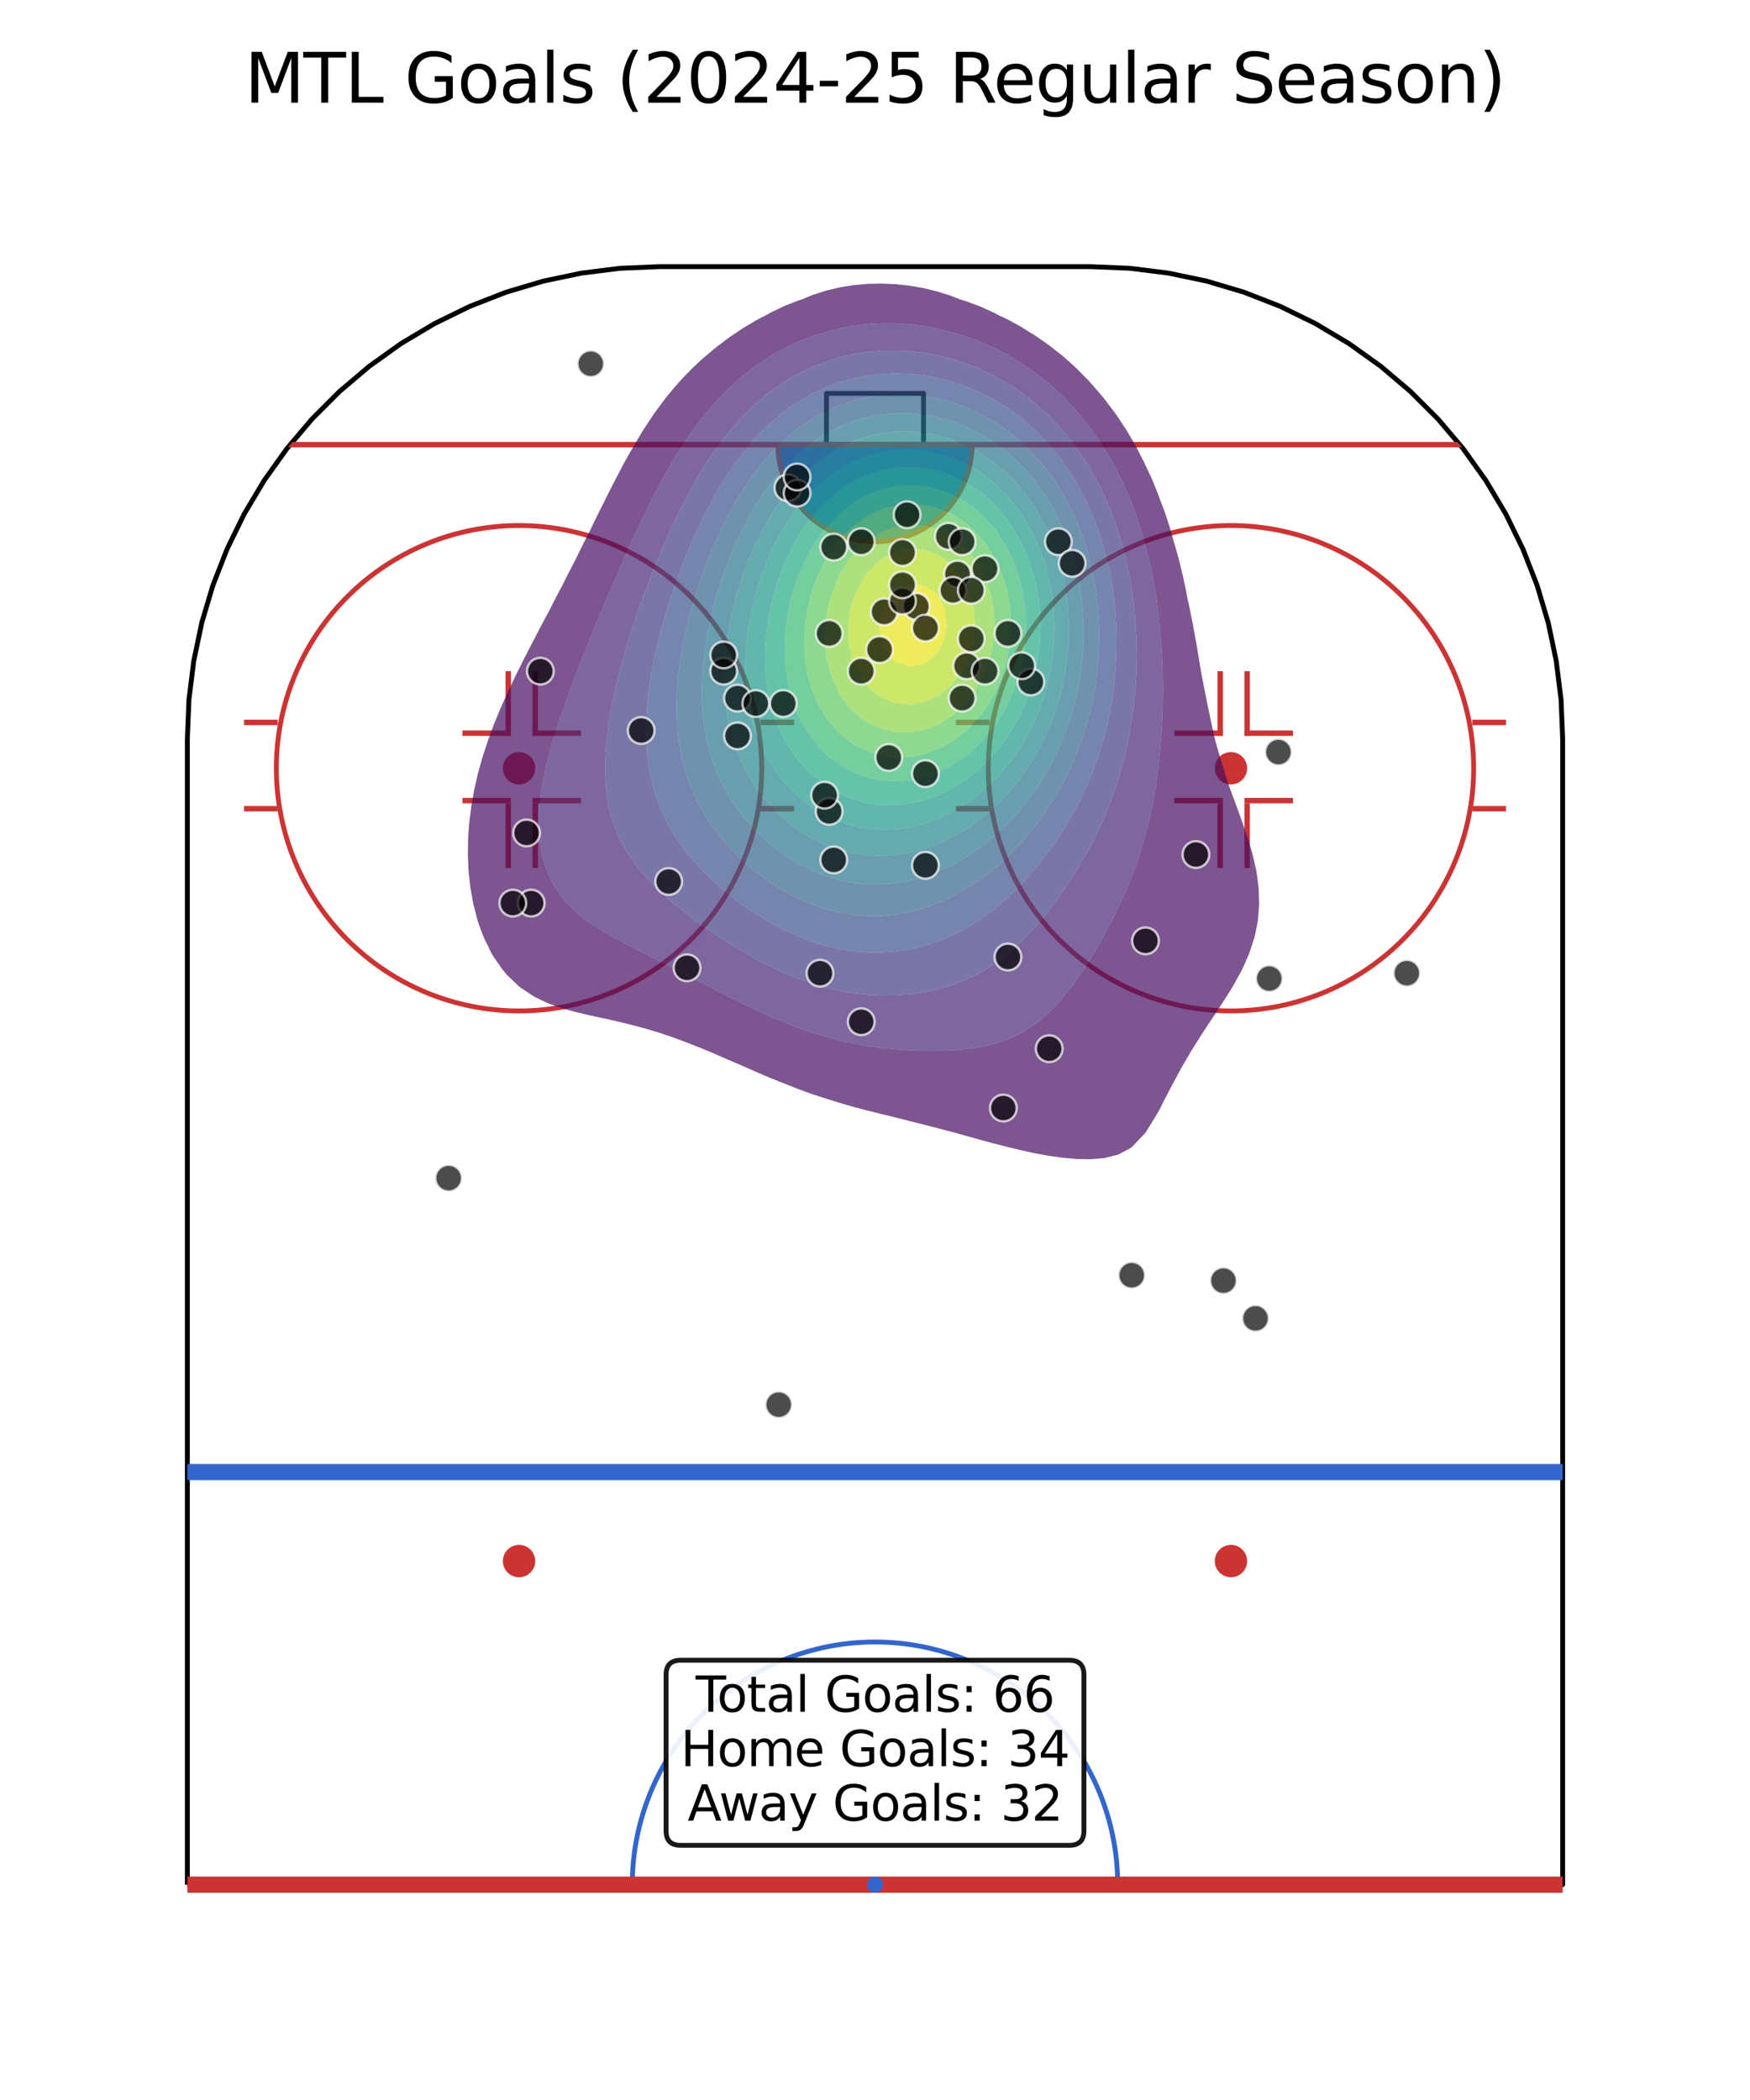 <?xml version="1.0" encoding="utf-8" standalone="no"?>
<!DOCTYPE svg PUBLIC "-//W3C//DTD SVG 1.1//EN"
  "http://www.w3.org/Graphics/SVG/1.1/DTD/svg11.dtd">
<svg xmlns:xlink="http://www.w3.org/1999/xlink" width="360pt" height="432pt" viewBox="0 0 360 432" xmlns="http://www.w3.org/2000/svg" version="1.1">
 <defs>
  <style type="text/css">*{stroke-linejoin: round; stroke-linecap: butt}</style>
 </defs>
 <g id="figure_1">
  <g id="patch_1">
   <path d="M 0 432 
L 360 432 
L 360 0 
L 0 0 
z
" style="fill: #ffffff"/>
  </g>
  <g id="axes_1">
   <g id="patch_2">
    <path d="M 38.538 387.707 
L 321.462 387.707 
L 321.462 151.937 
L 321.462 151.937 
L 321.131 143.92 
L 320.138 135.958 
L 318.492 128.105 
L 316.202 120.414 
L 313.285 112.939 
L 309.761 105.731 
L 305.654 98.838 
L 300.992 92.308 
L 295.806 86.185 
L 290.132 80.511 
L 284.009 75.325 
L 277.479 70.663 
L 270.586 66.556 
L 263.378 63.032 
L 255.903 60.115 
L 248.213 57.825 
L 240.359 56.179 
L 232.397 55.186 
L 224.38 54.855 
L 135.62 54.855 
L 135.62 54.855 
L 127.603 55.186 
L 119.641 56.179 
L 111.787 57.825 
L 104.097 60.115 
L 96.622 63.032 
L 89.414 66.556 
L 82.521 70.663 
L 75.991 75.325 
L 69.868 80.511 
L 64.194 86.185 
L 59.008 92.308 
L 54.346 98.838 
L 50.239 105.731 
L 46.715 112.939 
L 43.798 120.414 
L 41.508 128.105 
L 39.862 135.958 
L 38.869 143.92 
L 38.538 151.937 
L 38.538 387.707 
" clip-path="url(#pf18b105479)" style="fill: none; stroke: #000000; stroke-linejoin: miter"/>
   </g>
   <g id="patch_3">
    <path d="M 229.928 387.707 
C 229.928 374.471 224.664 361.763 215.304 352.403 
C 205.945 343.043 193.237 337.779 180 337.779 
C 166.763 337.779 154.055 343.043 144.696 352.403 
C 135.336 361.763 130.072 374.471 130.072 387.707 
L 180 387.707 
L 229.928 387.707 
z
" clip-path="url(#pf18b105479)" style="fill: none; stroke: #3366cc; stroke-linejoin: miter"/>
   </g>
   <g id="patch_4">
    <path d="M 38.538 389.371 
L 321.462 389.371 
L 321.462 386.043 
L 38.538 386.043 
z
" clip-path="url(#pf18b105479)" style="fill: #cc3333"/>
   </g>
   <g id="patch_5">
    <path d="M 180 389.371 
C 180.441 389.371 180.865 389.196 181.177 388.884 
C 181.489 388.572 181.664 388.149 181.664 387.707 
C 181.664 387.266 181.489 386.842 181.177 386.53 
C 180.865 386.218 180.441 386.043 180 386.043 
C 179.559 386.043 179.135 386.218 178.823 386.53 
C 178.511 386.842 178.336 387.266 178.336 387.707 
C 178.336 388.149 178.511 388.572 178.823 388.884 
C 179.135 389.196 179.559 389.371 180 389.371 
z
" clip-path="url(#pf18b105479)" style="fill: #3366cc"/>
   </g>
   <g id="patch_6">
    <path d="M 38.538 304.494 
L 321.462 304.494 
L 321.462 301.166 
L 38.538 301.166 
z
" clip-path="url(#pf18b105479)" style="fill: #3366cc"/>
   </g>
   <g id="patch_7">
    <path d="M 253.228 324.465 
C 254.11 324.465 254.957 324.115 255.581 323.49 
C 256.205 322.866 256.556 322.019 256.556 321.137 
C 256.556 320.254 256.205 319.407 255.581 318.783 
C 254.957 318.159 254.11 317.808 253.228 317.808 
C 252.345 317.808 251.498 318.159 250.874 318.783 
C 250.25 319.407 249.899 320.254 249.899 321.137 
C 249.899 322.019 250.25 322.866 250.874 323.49 
C 251.498 324.115 252.345 324.465 253.228 324.465 
z
" clip-path="url(#pf18b105479)" style="fill: #cc3333"/>
   </g>
   <g id="patch_8">
    <path d="M 106.772 324.465 
C 107.655 324.465 108.502 324.115 109.126 323.49 
C 109.75 322.866 110.101 322.019 110.101 321.137 
C 110.101 320.254 109.75 319.407 109.126 318.783 
C 108.502 318.159 107.655 317.808 106.772 317.808 
C 105.89 317.808 105.043 318.159 104.419 318.783 
C 103.795 319.407 103.444 320.254 103.444 321.137 
C 103.444 322.019 103.795 322.866 104.419 323.49 
C 105.043 324.115 105.89 324.465 106.772 324.465 
z
" clip-path="url(#pf18b105479)" style="fill: #cc3333"/>
   </g>
   <g id="patch_9">
    <path d="M 253.228 161.368 
C 254.11 161.368 254.957 161.017 255.581 160.393 
C 256.205 159.768 256.556 158.922 256.556 158.039 
C 256.556 157.156 256.205 156.31 255.581 155.685 
C 254.957 155.061 254.11 154.71 253.228 154.71 
C 252.345 154.71 251.498 155.061 250.874 155.685 
C 250.25 156.31 249.899 157.156 249.899 158.039 
C 249.899 158.922 250.25 159.768 250.874 160.393 
C 251.498 161.017 252.345 161.368 253.228 161.368 
z
" clip-path="url(#pf18b105479)" style="fill: #cc3333"/>
   </g>
   <g id="patch_10">
    <path d="M 253.228 207.967 
C 266.469 207.967 279.169 202.706 288.532 193.343 
C 297.895 183.981 303.155 171.28 303.155 158.039 
C 303.155 144.798 297.895 132.098 288.532 122.735 
C 279.169 113.372 266.469 108.111 253.228 108.111 
C 239.987 108.111 227.286 113.372 217.923 122.735 
C 208.56 132.098 203.3 144.798 203.3 158.039 
C 203.3 171.28 208.56 183.981 217.923 193.343 
C 227.286 202.706 239.987 207.967 253.228 207.967 
L 253.228 207.967 
z
" clip-path="url(#pf18b105479)" style="fill: none; stroke: #cc3333; stroke-linejoin: miter"/>
   </g>
   <g id="PatchCollection_1">
    <path d="M 302.878 166.915 
L 309.812 166.915 
L 309.812 165.806 
L 302.878 165.806 
z
" clip-path="url(#pf18b105479)" style="fill: #cc3333"/>
    <path d="M 302.878 149.163 
L 309.812 149.163 
L 309.812 148.053 
L 302.878 148.053 
z
" clip-path="url(#pf18b105479)" style="fill: #cc3333"/>
    <path d="M 196.643 166.915 
L 203.577 166.915 
L 203.577 165.806 
L 196.643 165.806 
z
" clip-path="url(#pf18b105479)" style="fill: #cc3333"/>
    <path d="M 196.643 149.163 
L 203.577 149.163 
L 203.577 148.053 
L 196.643 148.053 
z
" clip-path="url(#pf18b105479)" style="fill: #cc3333"/>
    <path d="M 256.001 165.251 
L 265.987 165.251 
L 265.987 164.141 
L 256.001 164.141 
z
" clip-path="url(#pf18b105479)" style="fill: #cc3333"/>
    <path d="M 256.001 178.565 
L 257.111 178.565 
L 257.111 165.251 
L 256.001 165.251 
z
" clip-path="url(#pf18b105479)" style="fill: #cc3333"/>
    <path d="M 256.001 151.382 
L 265.987 151.382 
L 265.987 150.272 
L 256.001 150.272 
z
" clip-path="url(#pf18b105479)" style="fill: #cc3333"/>
    <path d="M 256.001 151.382 
L 257.111 151.382 
L 257.111 138.068 
L 256.001 138.068 
z
" clip-path="url(#pf18b105479)" style="fill: #cc3333"/>
    <path d="M 241.578 165.251 
L 251.563 165.251 
L 251.563 164.141 
L 241.578 164.141 
z
" clip-path="url(#pf18b105479)" style="fill: #cc3333"/>
    <path d="M 250.454 178.565 
L 251.563 178.565 
L 251.563 165.251 
L 250.454 165.251 
z
" clip-path="url(#pf18b105479)" style="fill: #cc3333"/>
    <path d="M 241.578 151.382 
L 251.563 151.382 
L 251.563 150.272 
L 241.578 150.272 
z
" clip-path="url(#pf18b105479)" style="fill: #cc3333"/>
    <path d="M 250.454 151.382 
L 251.563 151.382 
L 251.563 138.068 
L 250.454 138.068 
z
" clip-path="url(#pf18b105479)" style="fill: #cc3333"/>
   </g>
   <g id="patch_11">
    <path d="M 106.772 161.368 
C 107.655 161.368 108.502 161.017 109.126 160.393 
C 109.75 159.768 110.101 158.922 110.101 158.039 
C 110.101 157.156 109.75 156.31 109.126 155.685 
C 108.502 155.061 107.655 154.71 106.772 154.71 
C 105.89 154.71 105.043 155.061 104.419 155.685 
C 103.795 156.31 103.444 157.156 103.444 158.039 
C 103.444 158.922 103.795 159.768 104.419 160.393 
C 105.043 161.017 105.89 161.368 106.772 161.368 
z
" clip-path="url(#pf18b105479)" style="fill: #cc3333"/>
   </g>
   <g id="patch_12">
    <path d="M 106.772 207.967 
C 120.013 207.967 132.714 202.706 142.077 193.343 
C 151.44 183.981 156.7 171.28 156.7 158.039 
C 156.7 144.798 151.44 132.098 142.077 122.735 
C 132.714 113.372 120.013 108.111 106.772 108.111 
C 93.531 108.111 80.831 113.372 71.468 122.735 
C 62.105 132.098 56.845 144.798 56.845 158.039 
C 56.845 171.28 62.105 183.981 71.468 193.343 
C 80.831 202.706 93.531 207.967 106.772 207.967 
L 106.772 207.967 
z
" clip-path="url(#pf18b105479)" style="fill: none; stroke: #cc3333; stroke-linejoin: miter"/>
   </g>
   <g id="PatchCollection_2">
    <path d="M 156.423 166.915 
L 163.357 166.915 
L 163.357 165.806 
L 156.423 165.806 
z
" clip-path="url(#pf18b105479)" style="fill: #cc3333"/>
    <path d="M 156.423 149.163 
L 163.357 149.163 
L 163.357 148.053 
L 156.423 148.053 
z
" clip-path="url(#pf18b105479)" style="fill: #cc3333"/>
    <path d="M 50.188 166.915 
L 57.122 166.915 
L 57.122 165.806 
L 50.188 165.806 
z
" clip-path="url(#pf18b105479)" style="fill: #cc3333"/>
    <path d="M 50.188 149.163 
L 57.122 149.163 
L 57.122 148.053 
L 50.188 148.053 
z
" clip-path="url(#pf18b105479)" style="fill: #cc3333"/>
    <path d="M 109.546 165.251 
L 119.532 165.251 
L 119.532 164.141 
L 109.546 164.141 
z
" clip-path="url(#pf18b105479)" style="fill: #cc3333"/>
    <path d="M 109.546 178.565 
L 110.656 178.565 
L 110.656 165.251 
L 109.546 165.251 
z
" clip-path="url(#pf18b105479)" style="fill: #cc3333"/>
    <path d="M 109.546 151.382 
L 119.532 151.382 
L 119.532 150.272 
L 109.546 150.272 
z
" clip-path="url(#pf18b105479)" style="fill: #cc3333"/>
    <path d="M 109.546 151.382 
L 110.656 151.382 
L 110.656 138.068 
L 109.546 138.068 
z
" clip-path="url(#pf18b105479)" style="fill: #cc3333"/>
    <path d="M 95.123 165.251 
L 105.108 165.251 
L 105.108 164.141 
L 95.123 164.141 
z
" clip-path="url(#pf18b105479)" style="fill: #cc3333"/>
    <path d="M 103.999 178.565 
L 105.108 178.565 
L 105.108 165.251 
L 103.999 165.251 
z
" clip-path="url(#pf18b105479)" style="fill: #cc3333"/>
    <path d="M 95.123 151.382 
L 105.108 151.382 
L 105.108 150.272 
L 95.123 150.272 
z
" clip-path="url(#pf18b105479)" style="fill: #cc3333"/>
    <path d="M 103.999 151.382 
L 105.108 151.382 
L 105.108 138.068 
L 103.999 138.068 
z
" clip-path="url(#pf18b105479)" style="fill: #cc3333"/>
   </g>
   <g id="patch_13">
    <path d="M 170.014 91.469 
L 189.986 91.469 
L 189.986 80.928 
L 170.014 80.928 
L 170.014 91.469 
z
" clip-path="url(#pf18b105479)" style="fill: none; stroke: #000000; stroke-linejoin: miter"/>
   </g>
   <g id="patch_14">
    <path d="M 160.029 91.469 
C 160.029 96.763 162.134 101.846 165.878 105.59 
C 169.622 109.334 174.705 111.44 180 111.44 
C 185.295 111.44 190.378 109.334 194.122 105.59 
C 197.866 101.846 199.971 96.763 199.971 91.469 
L 180 91.469 
z
" clip-path="url(#pf18b105479)" style="fill: #3366cc; stroke: #cc3333; stroke-linejoin: miter"/>
   </g>
   <g id="patch_15">
    <path d="M 38.538 92.023 
L 321.462 92.023 
L 321.462 90.914 
L 38.538 90.914 
z
" clip-path="url(#pe3eb6d57c3)" style="fill: #cc3333"/>
   </g>
   <g id="QuadContourSet_1">
    <path d="M 210.007 236.617 
L 212.865 237.237 
L 215.723 237.76 
L 218.581 238.165 
L 221.438 238.421 
L 224.296 238.477 
L 227.154 238.239 
L 230.012 237.519 
L 232.14 236.411 
L 232.87 235.943 
L 235.601 233.048 
L 235.728 232.891 
L 237.704 229.686 
L 238.585 228.16 
L 239.497 226.324 
L 241.245 222.962 
L 241.443 222.611 
L 243.068 219.6 
L 244.301 217.497 
L 245.028 216.238 
L 247.137 212.876 
L 247.159 212.842 
L 249.356 209.513 
L 250.017 208.524 
L 251.581 206.151 
L 252.875 204.111 
L 253.684 202.789 
L 255.535 199.427 
L 255.732 199.002 
L 257.012 196.065 
L 258.099 192.703 
L 258.59 190.288 
L 258.768 189.341 
L 259.026 185.978 
L 258.916 182.616 
L 258.59 180.176 
L 258.468 179.254 
L 257.716 175.892 
L 256.73 172.53 
L 255.732 169.661 
L 255.573 169.168 
L 254.356 165.806 
L 253.113 162.443 
L 252.875 161.824 
L 251.994 159.081 
L 250.963 155.719 
L 250.017 152.418 
L 250.003 152.357 
L 249.246 148.995 
L 248.539 145.633 
L 247.864 142.271 
L 247.202 138.908 
L 247.159 138.698 
L 246.644 135.546 
L 246.072 132.184 
L 245.462 128.822 
L 244.795 125.46 
L 244.301 123.223 
L 244.094 122.098 
L 243.393 118.736 
L 242.587 115.373 
L 241.651 112.011 
L 241.443 111.349 
L 240.692 108.649 
L 239.596 105.287 
L 238.585 102.643 
L 238.332 101.925 
L 236.988 98.563 
L 235.728 95.896 
L 235.412 95.201 
L 233.69 91.838 
L 232.87 90.43 
L 231.73 88.476 
L 230.012 85.883 
L 229.488 85.114 
L 227.154 82.022 
L 226.938 81.752 
L 224.296 78.683 
L 224.022 78.39 
L 221.438 75.76 
L 220.636 75.028 
L 218.581 73.194 
L 216.62 71.665 
L 215.723 70.962 
L 212.865 68.978 
L 211.745 68.303 
L 210.007 67.197 
L 207.149 65.646 
L 205.621 64.941 
L 204.292 64.242 
L 201.434 62.962 
L 198.576 61.918 
L 197.452 61.579 
L 195.718 60.886 
L 192.86 59.97 
L 190.002 59.272 
L 187.145 58.774 
L 184.287 58.463 
L 181.429 58.336 
L 178.571 58.393 
L 175.713 58.641 
L 172.855 59.094 
L 169.998 59.768 
L 167.14 60.688 
L 164.976 61.579 
L 164.282 61.803 
L 161.424 62.914 
L 158.566 64.289 
L 157.391 64.941 
L 155.708 65.8 
L 152.851 67.501 
L 151.651 68.303 
L 149.993 69.41 
L 147.135 71.592 
L 147.044 71.665 
L 144.277 74 
L 143.164 75.028 
L 141.419 76.759 
L 139.876 78.39 
L 138.562 79.91 
L 137.03 81.752 
L 135.704 83.521 
L 134.531 85.114 
L 132.846 87.672 
L 132.316 88.476 
L 130.297 91.838 
L 129.988 92.396 
L 128.392 95.201 
L 127.13 97.643 
L 126.638 98.563 
L 124.921 101.925 
L 124.272 103.265 
L 123.24 105.287 
L 121.608 108.649 
L 121.415 109.054 
L 119.908 112.011 
L 118.557 114.786 
L 118.251 115.373 
L 116.522 118.736 
L 115.699 120.389 
L 114.788 122.098 
L 113.054 125.46 
L 112.841 125.882 
L 111.266 128.822 
L 109.983 131.325 
L 109.522 132.184 
L 107.784 135.546 
L 107.125 136.886 
L 106.102 138.908 
L 104.506 142.271 
L 104.268 142.805 
L 102.995 145.633 
L 101.616 148.995 
L 101.41 149.547 
L 100.367 152.357 
L 99.27 155.719 
L 98.552 158.283 
L 98.331 159.081 
L 97.559 162.443 
L 96.959 165.806 
L 96.535 169.168 
L 96.294 172.53 
L 96.243 175.892 
L 96.395 179.254 
L 96.765 182.616 
L 97.372 185.978 
L 98.24 189.341 
L 98.552 190.281 
L 99.462 192.703 
L 101.085 196.065 
L 101.41 196.63 
L 103.356 199.427 
L 104.268 200.536 
L 106.633 202.789 
L 107.125 203.204 
L 109.983 205.076 
L 112.217 206.151 
L 112.841 206.431 
L 115.699 207.438 
L 118.557 208.225 
L 121.415 208.89 
L 124.272 209.508 
L 124.294 209.513 
L 127.13 210.152 
L 129.988 210.848 
L 132.846 211.621 
L 135.704 212.479 
L 136.883 212.876 
L 138.562 213.448 
L 141.419 214.515 
L 144.277 215.639 
L 145.728 216.238 
L 147.135 216.836 
L 149.993 218.083 
L 152.851 219.314 
L 153.521 219.6 
L 155.708 220.577 
L 158.566 221.796 
L 161.424 222.933 
L 161.502 222.962 
L 164.282 224.068 
L 167.14 225.099 
L 169.998 226.028 
L 170.999 226.324 
L 172.855 226.914 
L 175.713 227.738 
L 178.571 228.493 
L 181.429 229.201 
L 183.466 229.686 
L 184.287 229.898 
L 187.145 230.619 
L 190.002 231.341 
L 192.86 232.076 
L 195.718 232.828 
L 196.563 233.048 
L 198.576 233.616 
L 201.434 234.409 
L 204.292 235.185 
L 207.149 235.925 
L 209.205 236.411 
z
M 168.592 212.876 
L 167.14 212.447 
L 164.282 211.474 
L 161.424 210.366 
L 159.438 209.513 
L 158.566 209.151 
L 155.708 207.87 
L 152.851 206.488 
L 152.174 206.151 
L 149.993 205.076 
L 147.135 203.614 
L 145.535 202.789 
L 144.277 202.134 
L 141.419 200.655 
L 139.037 199.427 
L 138.562 199.173 
L 135.704 197.715 
L 132.846 196.263 
L 132.433 196.065 
L 129.988 194.803 
L 127.13 193.312 
L 125.965 192.703 
L 124.272 191.71 
L 121.415 189.912 
L 120.583 189.341 
L 118.557 187.686 
L 116.762 185.978 
L 115.699 184.697 
L 114.223 182.616 
L 112.841 179.9 
L 112.558 179.254 
L 111.55 175.892 
L 111.005 172.53 
L 110.839 169.168 
L 110.985 165.806 
L 111.389 162.443 
L 112.009 159.081 
L 112.813 155.719 
L 112.841 155.624 
L 113.742 152.357 
L 114.796 148.995 
L 115.699 146.417 
L 115.949 145.633 
L 117.14 142.271 
L 118.43 138.908 
L 118.557 138.603 
L 119.705 135.546 
L 121.066 132.184 
L 121.415 131.377 
L 122.414 128.822 
L 123.826 125.46 
L 124.272 124.456 
L 125.23 122.098 
L 126.692 118.736 
L 127.13 117.78 
L 128.148 115.373 
L 129.679 112.011 
L 129.988 111.364 
L 131.203 108.649 
L 132.846 105.293 
L 132.849 105.287 
L 134.486 101.925 
L 135.704 99.661 
L 136.276 98.563 
L 138.188 95.201 
L 138.562 94.593 
L 140.244 91.838 
L 141.419 90.106 
L 142.541 88.476 
L 144.277 86.194 
L 145.131 85.114 
L 147.135 82.796 
L 148.098 81.752 
L 149.993 79.848 
L 151.589 78.39 
L 152.851 77.302 
L 155.708 75.126 
L 155.853 75.028 
L 158.566 73.212 
L 161.377 71.665 
L 161.424 71.64 
L 164.282 70.247 
L 167.14 69.134 
L 169.868 68.303 
L 169.998 68.261 
L 172.855 67.518 
L 175.713 66.989 
L 178.571 66.654 
L 181.429 66.501 
L 184.287 66.521 
L 187.145 66.71 
L 190.002 67.072 
L 192.86 67.616 
L 195.517 68.303 
L 195.718 68.35 
L 198.576 69.18 
L 201.434 70.225 
L 204.292 71.519 
L 204.572 71.665 
L 207.149 72.947 
L 210.007 74.672 
L 210.528 75.028 
L 212.865 76.609 
L 215.104 78.39 
L 215.723 78.89 
L 218.581 81.506 
L 218.825 81.752 
L 221.438 84.522 
L 221.949 85.114 
L 224.296 88.063 
L 224.606 88.476 
L 226.896 91.838 
L 227.154 92.262 
L 228.905 95.201 
L 230.012 97.365 
L 230.627 98.563 
L 232.138 101.925 
L 232.87 103.842 
L 233.446 105.287 
L 234.599 108.649 
L 235.548 112.011 
L 235.728 112.764 
L 236.414 115.373 
L 237.143 118.736 
L 237.732 122.098 
L 238.2 125.46 
L 238.561 128.822 
L 238.585 129.128 
L 238.871 132.184 
L 239.084 135.546 
L 239.205 138.908 
L 239.237 142.271 
L 239.184 145.633 
L 239.043 148.995 
L 238.812 152.357 
L 238.585 154.74 
L 238.499 155.719 
L 238.127 159.081 
L 237.65 162.443 
L 237.048 165.806 
L 236.296 169.168 
L 235.728 171.321 
L 235.416 172.53 
L 234.43 175.892 
L 233.223 179.254 
L 232.87 180.151 
L 231.907 182.616 
L 230.386 185.978 
L 230.012 186.751 
L 228.759 189.341 
L 227.154 192.31 
L 226.939 192.703 
L 225.02 196.065 
L 224.296 197.251 
L 222.918 199.427 
L 221.438 201.602 
L 220.57 202.789 
L 218.581 205.32 
L 217.843 206.151 
L 215.723 208.366 
L 214.404 209.513 
L 212.865 210.747 
L 210.007 212.537 
L 209.313 212.876 
L 207.149 213.857 
L 204.292 214.792 
L 201.434 215.425 
L 198.576 215.831 
L 195.718 216.065 
L 192.86 216.166 
L 190.002 216.16 
L 187.145 216.059 
L 184.287 215.866 
L 181.429 215.58 
L 178.571 215.191 
L 175.713 214.691 
L 172.855 214.068 
L 169.998 213.313 
z
" clip-path="url(#pf18b105479)" style="fill: #470e61; fill-opacity: 0.7"/>
    <path d="M 169.998 213.313 
L 172.855 214.068 
L 175.713 214.691 
L 178.571 215.191 
L 181.429 215.58 
L 184.287 215.866 
L 187.145 216.059 
L 190.002 216.16 
L 192.86 216.166 
L 195.718 216.065 
L 198.576 215.831 
L 201.434 215.425 
L 204.292 214.792 
L 207.149 213.857 
L 209.313 212.876 
L 210.007 212.537 
L 212.865 210.747 
L 214.404 209.513 
L 215.723 208.366 
L 217.843 206.151 
L 218.581 205.32 
L 220.57 202.789 
L 221.438 201.602 
L 222.918 199.427 
L 224.296 197.251 
L 225.02 196.065 
L 226.939 192.703 
L 227.154 192.31 
L 228.759 189.341 
L 230.012 186.751 
L 230.386 185.978 
L 231.907 182.616 
L 232.87 180.151 
L 233.223 179.254 
L 234.43 175.892 
L 235.416 172.53 
L 235.728 171.321 
L 236.296 169.168 
L 237.048 165.806 
L 237.65 162.443 
L 238.127 159.081 
L 238.499 155.719 
L 238.585 154.74 
L 238.812 152.357 
L 239.043 148.995 
L 239.184 145.633 
L 239.237 142.271 
L 239.205 138.908 
L 239.084 135.546 
L 238.871 132.184 
L 238.585 129.128 
L 238.561 128.822 
L 238.2 125.46 
L 237.732 122.098 
L 237.143 118.736 
L 236.414 115.373 
L 235.728 112.764 
L 235.548 112.011 
L 234.599 108.649 
L 233.446 105.287 
L 232.87 103.842 
L 232.138 101.925 
L 230.627 98.563 
L 230.012 97.365 
L 228.905 95.201 
L 227.154 92.262 
L 226.896 91.838 
L 224.606 88.476 
L 224.296 88.063 
L 221.949 85.114 
L 221.438 84.522 
L 218.825 81.752 
L 218.581 81.506 
L 215.723 78.89 
L 215.104 78.39 
L 212.865 76.609 
L 210.528 75.028 
L 210.007 74.672 
L 207.149 72.947 
L 204.572 71.665 
L 204.292 71.519 
L 201.434 70.225 
L 198.576 69.18 
L 195.718 68.35 
L 195.517 68.303 
L 192.86 67.616 
L 190.002 67.072 
L 187.145 66.71 
L 184.287 66.521 
L 181.429 66.501 
L 178.571 66.654 
L 175.713 66.989 
L 172.855 67.518 
L 169.998 68.261 
L 169.868 68.303 
L 167.14 69.134 
L 164.282 70.247 
L 161.424 71.64 
L 161.377 71.665 
L 158.566 73.212 
L 155.853 75.028 
L 155.708 75.126 
L 152.851 77.302 
L 151.589 78.39 
L 149.993 79.848 
L 148.098 81.752 
L 147.135 82.796 
L 145.131 85.114 
L 144.277 86.194 
L 142.541 88.476 
L 141.419 90.106 
L 140.244 91.838 
L 138.562 94.593 
L 138.188 95.201 
L 136.276 98.563 
L 135.704 99.661 
L 134.486 101.925 
L 132.849 105.287 
L 132.846 105.293 
L 131.203 108.649 
L 129.988 111.364 
L 129.679 112.011 
L 128.148 115.373 
L 127.13 117.78 
L 126.692 118.736 
L 125.23 122.098 
L 124.272 124.456 
L 123.826 125.46 
L 122.414 128.822 
L 121.415 131.377 
L 121.066 132.184 
L 119.705 135.546 
L 118.557 138.603 
L 118.43 138.908 
L 117.14 142.271 
L 115.949 145.633 
L 115.699 146.417 
L 114.796 148.995 
L 113.742 152.357 
L 112.841 155.624 
L 112.813 155.719 
L 112.009 159.081 
L 111.389 162.443 
L 110.985 165.806 
L 110.839 169.168 
L 111.005 172.53 
L 111.55 175.892 
L 112.558 179.254 
L 112.841 179.9 
L 114.223 182.616 
L 115.699 184.697 
L 116.762 185.978 
L 118.557 187.686 
L 120.583 189.341 
L 121.415 189.912 
L 124.272 191.71 
L 125.965 192.703 
L 127.13 193.312 
L 129.988 194.803 
L 132.433 196.065 
L 132.846 196.263 
L 135.704 197.715 
L 138.562 199.173 
L 139.037 199.427 
L 141.419 200.655 
L 144.277 202.134 
L 145.535 202.789 
L 147.135 203.614 
L 149.993 205.076 
L 152.174 206.151 
L 152.851 206.488 
L 155.708 207.87 
L 158.566 209.151 
L 159.438 209.513 
L 161.424 210.366 
L 164.282 211.474 
L 167.14 212.447 
L 168.592 212.876 
z
M 168.711 202.789 
L 167.14 202.339 
L 164.282 201.346 
L 161.424 200.174 
L 159.819 199.427 
L 158.566 198.853 
L 155.708 197.398 
L 153.332 196.065 
L 152.851 195.792 
L 149.993 194.08 
L 147.849 192.703 
L 147.135 192.227 
L 144.277 190.255 
L 142.997 189.341 
L 141.419 188.135 
L 138.717 185.978 
L 138.562 185.842 
L 135.704 183.299 
L 134.955 182.616 
L 132.846 180.381 
L 131.814 179.254 
L 129.988 176.813 
L 129.319 175.892 
L 127.435 172.53 
L 127.13 171.792 
L 126.068 169.168 
L 125.178 165.806 
L 124.676 162.443 
L 124.479 159.081 
L 124.523 155.719 
L 124.765 152.357 
L 125.177 148.995 
L 125.738 145.633 
L 126.438 142.271 
L 127.13 139.485 
L 127.257 138.908 
L 128.125 135.546 
L 129.111 132.184 
L 129.988 129.518 
L 130.195 128.822 
L 131.306 125.46 
L 132.536 122.098 
L 132.846 121.318 
L 133.794 118.736 
L 135.15 115.373 
L 135.704 114.104 
L 136.563 112.011 
L 138.077 108.649 
L 138.562 107.652 
L 139.666 105.287 
L 141.418 101.925 
L 141.419 101.922 
L 143.258 98.563 
L 144.277 96.892 
L 145.316 95.201 
L 147.135 92.534 
L 147.624 91.838 
L 149.993 88.784 
L 150.245 88.476 
L 152.851 85.566 
L 153.292 85.114 
L 155.708 82.811 
L 156.963 81.752 
L 158.566 80.468 
L 161.424 78.509 
L 161.623 78.39 
L 164.282 76.828 
L 167.14 75.474 
L 168.294 75.028 
L 169.998 74.359 
L 172.855 73.476 
L 175.713 72.832 
L 178.571 72.401 
L 181.429 72.169 
L 184.287 72.122 
L 187.145 72.257 
L 190.002 72.573 
L 192.86 73.08 
L 195.718 73.789 
L 198.576 74.723 
L 199.333 75.028 
L 201.434 75.83 
L 204.292 77.174 
L 206.424 78.39 
L 207.149 78.797 
L 210.007 80.666 
L 211.429 81.752 
L 212.865 82.872 
L 215.352 85.114 
L 215.723 85.465 
L 218.559 88.476 
L 218.581 88.501 
L 221.251 91.838 
L 221.438 92.099 
L 223.547 95.201 
L 224.296 96.462 
L 225.508 98.563 
L 227.154 101.925 
L 227.154 101.925 
L 228.618 105.287 
L 229.812 108.649 
L 230.012 109.314 
L 230.864 112.011 
L 231.726 115.373 
L 232.408 118.736 
L 232.87 121.691 
L 232.94 122.098 
L 233.374 125.46 
L 233.664 128.822 
L 233.821 132.184 
L 233.849 135.546 
L 233.751 138.908 
L 233.523 142.271 
L 233.16 145.633 
L 232.87 147.603 
L 232.677 148.995 
L 232.089 152.357 
L 231.342 155.719 
L 230.412 159.081 
L 230.012 160.346 
L 229.356 162.443 
L 228.129 165.806 
L 227.154 168.115 
L 226.704 169.168 
L 225.121 172.53 
L 224.296 174.115 
L 223.339 175.892 
L 221.438 179.099 
L 221.342 179.254 
L 219.178 182.616 
L 218.581 183.501 
L 216.778 185.978 
L 215.723 187.384 
L 214.102 189.341 
L 212.865 190.806 
L 211.052 192.703 
L 210.007 193.783 
L 207.424 196.065 
L 207.149 196.305 
L 204.292 198.461 
L 202.702 199.427 
L 201.434 200.196 
L 198.576 201.602 
L 195.718 202.671 
L 195.319 202.789 
L 192.86 203.525 
L 190.002 204.142 
L 187.145 204.548 
L 184.287 204.762 
L 181.429 204.798 
L 178.571 204.659 
L 175.713 204.344 
L 172.855 203.85 
L 169.998 203.174 
z
" clip-path="url(#pf18b105479)" style="fill: #482677; fill-opacity: 0.7"/>
    <path d="M 169.998 203.174 
L 172.855 203.85 
L 175.713 204.344 
L 178.571 204.659 
L 181.429 204.798 
L 184.287 204.762 
L 187.145 204.548 
L 190.002 204.142 
L 192.86 203.525 
L 195.319 202.789 
L 195.718 202.671 
L 198.576 201.602 
L 201.434 200.196 
L 202.702 199.427 
L 204.292 198.461 
L 207.149 196.305 
L 207.424 196.065 
L 210.007 193.783 
L 211.052 192.703 
L 212.865 190.806 
L 214.102 189.341 
L 215.723 187.384 
L 216.778 185.978 
L 218.581 183.501 
L 219.178 182.616 
L 221.342 179.254 
L 221.438 179.099 
L 223.339 175.892 
L 224.296 174.115 
L 225.121 172.53 
L 226.704 169.168 
L 227.154 168.115 
L 228.129 165.806 
L 229.356 162.443 
L 230.012 160.346 
L 230.412 159.081 
L 231.342 155.719 
L 232.089 152.357 
L 232.677 148.995 
L 232.87 147.603 
L 233.16 145.633 
L 233.523 142.271 
L 233.751 138.908 
L 233.849 135.546 
L 233.821 132.184 
L 233.664 128.822 
L 233.374 125.46 
L 232.94 122.098 
L 232.87 121.691 
L 232.408 118.736 
L 231.726 115.373 
L 230.864 112.011 
L 230.012 109.314 
L 229.812 108.649 
L 228.618 105.287 
L 227.154 101.925 
L 227.154 101.925 
L 225.508 98.563 
L 224.296 96.462 
L 223.547 95.201 
L 221.438 92.099 
L 221.251 91.838 
L 218.581 88.501 
L 218.559 88.476 
L 215.723 85.465 
L 215.352 85.114 
L 212.865 82.872 
L 211.429 81.752 
L 210.007 80.666 
L 207.149 78.797 
L 206.424 78.39 
L 204.292 77.174 
L 201.434 75.83 
L 199.333 75.028 
L 198.576 74.723 
L 195.718 73.789 
L 192.86 73.08 
L 190.002 72.573 
L 187.145 72.257 
L 184.287 72.122 
L 181.429 72.169 
L 178.571 72.401 
L 175.713 72.832 
L 172.855 73.476 
L 169.998 74.359 
L 168.294 75.028 
L 167.14 75.474 
L 164.282 76.828 
L 161.623 78.39 
L 161.424 78.509 
L 158.566 80.468 
L 156.963 81.752 
L 155.708 82.811 
L 153.292 85.114 
L 152.851 85.566 
L 150.245 88.476 
L 149.993 88.784 
L 147.624 91.838 
L 147.135 92.534 
L 145.316 95.201 
L 144.277 96.892 
L 143.258 98.563 
L 141.419 101.922 
L 141.418 101.925 
L 139.666 105.287 
L 138.562 107.652 
L 138.077 108.649 
L 136.563 112.011 
L 135.704 114.104 
L 135.15 115.373 
L 133.794 118.736 
L 132.846 121.318 
L 132.536 122.098 
L 131.306 125.46 
L 130.195 128.822 
L 129.988 129.518 
L 129.111 132.184 
L 128.125 135.546 
L 127.257 138.908 
L 127.13 139.485 
L 126.438 142.271 
L 125.738 145.633 
L 125.177 148.995 
L 124.765 152.357 
L 124.523 155.719 
L 124.479 159.081 
L 124.676 162.443 
L 125.178 165.806 
L 126.068 169.168 
L 127.13 171.792 
L 127.435 172.53 
L 129.319 175.892 
L 129.988 176.813 
L 131.814 179.254 
L 132.846 180.381 
L 134.955 182.616 
L 135.704 183.299 
L 138.562 185.842 
L 138.717 185.978 
L 141.419 188.135 
L 142.997 189.341 
L 144.277 190.255 
L 147.135 192.227 
L 147.849 192.703 
L 149.993 194.08 
L 152.851 195.792 
L 153.332 196.065 
L 155.708 197.398 
L 158.566 198.853 
L 159.819 199.427 
L 161.424 200.174 
L 164.282 201.346 
L 167.14 202.339 
L 168.711 202.789 
z
M 164.502 192.703 
L 164.282 192.62 
L 161.424 191.345 
L 158.566 189.838 
L 157.722 189.341 
L 155.708 188.134 
L 152.851 186.2 
L 152.545 185.978 
L 149.993 184.038 
L 148.281 182.616 
L 147.135 181.593 
L 144.702 179.254 
L 144.277 178.801 
L 141.705 175.892 
L 141.419 175.519 
L 139.227 172.53 
L 138.562 171.429 
L 137.235 169.168 
L 135.718 165.806 
L 135.704 165.766 
L 134.539 162.443 
L 133.733 159.081 
L 133.234 155.719 
L 132.99 152.357 
L 132.962 148.995 
L 133.124 145.633 
L 133.454 142.271 
L 133.94 138.908 
L 134.571 135.546 
L 135.345 132.184 
L 135.704 130.866 
L 136.213 128.822 
L 137.179 125.46 
L 138.28 122.098 
L 138.562 121.323 
L 139.444 118.736 
L 140.727 115.373 
L 141.419 113.732 
L 142.113 112.011 
L 143.616 108.649 
L 144.277 107.307 
L 145.251 105.287 
L 147.073 101.925 
L 147.135 101.819 
L 149.061 98.563 
L 149.993 97.152 
L 151.326 95.201 
L 152.851 93.187 
L 153.936 91.838 
L 155.708 89.83 
L 157.019 88.476 
L 158.566 86.997 
L 160.805 85.114 
L 161.424 84.623 
L 164.282 82.636 
L 165.806 81.752 
L 167.14 80.999 
L 169.998 79.666 
L 172.855 78.636 
L 173.749 78.39 
L 175.713 77.837 
L 178.571 77.274 
L 181.429 76.942 
L 184.287 76.828 
L 187.145 76.925 
L 190.002 77.232 
L 192.86 77.758 
L 195.249 78.39 
L 195.718 78.507 
L 198.576 79.444 
L 201.434 80.644 
L 203.565 81.752 
L 204.292 82.126 
L 207.149 83.87 
L 208.862 85.114 
L 210.007 85.968 
L 212.865 88.463 
L 212.878 88.476 
L 215.723 91.414 
L 216.092 91.838 
L 218.581 94.978 
L 218.744 95.201 
L 220.97 98.563 
L 221.438 99.375 
L 222.854 101.925 
L 224.296 105.025 
L 224.417 105.287 
L 225.765 108.649 
L 226.85 112.011 
L 227.154 113.167 
L 227.76 115.373 
L 228.486 118.736 
L 229.026 122.098 
L 229.398 125.46 
L 229.616 128.822 
L 229.685 132.184 
L 229.611 135.546 
L 229.391 138.908 
L 229.021 142.271 
L 228.491 145.633 
L 227.785 148.995 
L 227.154 151.398 
L 226.907 152.357 
L 225.886 155.719 
L 224.637 159.081 
L 224.296 159.9 
L 223.217 162.443 
L 221.549 165.806 
L 221.438 166.015 
L 219.689 169.168 
L 218.581 170.974 
L 217.559 172.53 
L 215.723 175.151 
L 215.155 175.892 
L 212.865 178.776 
L 212.442 179.254 
L 210.007 181.967 
L 209.344 182.616 
L 207.149 184.771 
L 205.716 185.978 
L 204.292 187.196 
L 201.434 189.243 
L 201.275 189.341 
L 198.576 191.042 
L 195.718 192.47 
L 195.147 192.703 
L 192.86 193.67 
L 190.002 194.593 
L 187.145 195.256 
L 184.287 195.685 
L 181.429 195.894 
L 178.571 195.889 
L 175.713 195.672 
L 172.855 195.24 
L 169.998 194.59 
L 167.14 193.716 
z
" clip-path="url(#pf18b105479)" style="fill: #433d84; fill-opacity: 0.7"/>
    <path d="M 167.14 193.716 
L 169.998 194.59 
L 172.855 195.24 
L 175.713 195.672 
L 178.571 195.889 
L 181.429 195.894 
L 184.287 195.685 
L 187.145 195.256 
L 190.002 194.593 
L 192.86 193.67 
L 195.147 192.703 
L 195.718 192.47 
L 198.576 191.042 
L 201.275 189.341 
L 201.434 189.243 
L 204.292 187.196 
L 205.716 185.978 
L 207.149 184.771 
L 209.344 182.616 
L 210.007 181.967 
L 212.442 179.254 
L 212.865 178.776 
L 215.155 175.892 
L 215.723 175.151 
L 217.559 172.53 
L 218.581 170.974 
L 219.689 169.168 
L 221.438 166.015 
L 221.549 165.806 
L 223.217 162.443 
L 224.296 159.9 
L 224.637 159.081 
L 225.886 155.719 
L 226.907 152.357 
L 227.154 151.398 
L 227.785 148.995 
L 228.491 145.633 
L 229.021 142.271 
L 229.391 138.908 
L 229.611 135.546 
L 229.685 132.184 
L 229.616 128.822 
L 229.398 125.46 
L 229.026 122.098 
L 228.486 118.736 
L 227.76 115.373 
L 227.154 113.167 
L 226.85 112.011 
L 225.765 108.649 
L 224.417 105.287 
L 224.296 105.025 
L 222.854 101.925 
L 221.438 99.375 
L 220.97 98.563 
L 218.744 95.201 
L 218.581 94.978 
L 216.092 91.838 
L 215.723 91.414 
L 212.878 88.476 
L 212.865 88.463 
L 210.007 85.968 
L 208.862 85.114 
L 207.149 83.87 
L 204.292 82.126 
L 203.565 81.752 
L 201.434 80.644 
L 198.576 79.444 
L 195.718 78.507 
L 195.249 78.39 
L 192.86 77.758 
L 190.002 77.232 
L 187.145 76.925 
L 184.287 76.828 
L 181.429 76.942 
L 178.571 77.274 
L 175.713 77.837 
L 173.749 78.39 
L 172.855 78.636 
L 169.998 79.666 
L 167.14 80.999 
L 165.806 81.752 
L 164.282 82.636 
L 161.424 84.623 
L 160.805 85.114 
L 158.566 86.997 
L 157.019 88.476 
L 155.708 89.83 
L 153.936 91.838 
L 152.851 93.187 
L 151.326 95.201 
L 149.993 97.152 
L 149.061 98.563 
L 147.135 101.819 
L 147.073 101.925 
L 145.251 105.287 
L 144.277 107.307 
L 143.616 108.649 
L 142.113 112.011 
L 141.419 113.732 
L 140.727 115.373 
L 139.444 118.736 
L 138.562 121.323 
L 138.28 122.098 
L 137.179 125.46 
L 136.213 128.822 
L 135.704 130.866 
L 135.345 132.184 
L 134.571 135.546 
L 133.94 138.908 
L 133.454 142.271 
L 133.124 145.633 
L 132.962 148.995 
L 132.99 152.357 
L 133.234 155.719 
L 133.733 159.081 
L 134.539 162.443 
L 135.704 165.766 
L 135.718 165.806 
L 137.235 169.168 
L 138.562 171.429 
L 139.227 172.53 
L 141.419 175.519 
L 141.705 175.892 
L 144.277 178.801 
L 144.702 179.254 
L 147.135 181.593 
L 148.281 182.616 
L 149.993 184.038 
L 152.545 185.978 
L 152.851 186.2 
L 155.708 188.134 
L 157.722 189.341 
L 158.566 189.838 
L 161.424 191.345 
L 164.282 192.62 
L 164.502 192.703 
z
M 166.941 185.978 
L 164.282 184.854 
L 161.424 183.366 
L 160.188 182.616 
L 158.566 181.604 
L 155.708 179.536 
L 155.356 179.254 
L 152.851 177.122 
L 151.553 175.892 
L 149.993 174.269 
L 148.46 172.53 
L 147.135 170.819 
L 145.941 169.168 
L 144.277 166.425 
L 143.92 165.806 
L 142.313 162.443 
L 141.419 159.992 
L 141.096 159.081 
L 140.192 155.719 
L 139.593 152.357 
L 139.256 148.995 
L 139.146 145.633 
L 139.239 142.271 
L 139.514 138.908 
L 139.957 135.546 
L 140.558 132.184 
L 141.314 128.822 
L 141.419 128.43 
L 142.168 125.46 
L 143.159 122.098 
L 144.277 118.806 
L 144.3 118.736 
L 145.524 115.373 
L 146.921 112.011 
L 147.135 111.544 
L 148.439 108.649 
L 149.993 105.62 
L 150.164 105.287 
L 152.079 101.925 
L 152.851 100.717 
L 154.276 98.563 
L 155.708 96.627 
L 156.836 95.201 
L 158.566 93.218 
L 159.896 91.838 
L 161.424 90.38 
L 163.714 88.476 
L 164.282 88.034 
L 167.14 86.101 
L 168.923 85.114 
L 169.998 84.539 
L 172.855 83.295 
L 175.713 82.359 
L 178.338 81.752 
L 178.571 81.697 
L 181.429 81.267 
L 184.287 81.084 
L 187.145 81.14 
L 190.002 81.433 
L 191.703 81.752 
L 192.86 81.958 
L 195.718 82.707 
L 198.576 83.72 
L 201.434 85.032 
L 201.583 85.114 
L 204.292 86.61 
L 207.029 88.476 
L 207.149 88.561 
L 210.007 90.888 
L 211.015 91.838 
L 212.865 93.713 
L 214.169 95.201 
L 215.723 97.162 
L 216.738 98.563 
L 218.581 101.467 
L 218.855 101.925 
L 220.619 105.287 
L 221.438 107.162 
L 222.077 108.649 
L 223.276 112.011 
L 224.221 115.373 
L 224.296 115.713 
L 224.987 118.736 
L 225.547 122.098 
L 225.916 125.46 
L 226.105 128.822 
L 226.123 132.184 
L 225.971 135.546 
L 225.647 138.908 
L 225.141 142.271 
L 224.442 145.633 
L 224.296 146.198 
L 223.582 148.995 
L 222.514 152.357 
L 221.438 155.147 
L 221.212 155.719 
L 219.706 159.081 
L 218.581 161.254 
L 217.928 162.443 
L 215.875 165.806 
L 215.723 166.04 
L 213.516 169.168 
L 212.865 170.035 
L 210.785 172.53 
L 210.007 173.433 
L 207.607 175.892 
L 207.149 176.357 
L 204.292 178.894 
L 203.819 179.254 
L 201.434 181.11 
L 199.089 182.616 
L 198.576 182.957 
L 195.718 184.554 
L 192.86 185.816 
L 192.397 185.978 
L 190.002 186.862 
L 187.145 187.636 
L 184.287 188.149 
L 181.429 188.415 
L 178.571 188.44 
L 175.713 188.223 
L 172.855 187.76 
L 169.998 187.042 
L 167.14 186.063 
z
" clip-path="url(#pf18b105479)" style="fill: #3b528b; fill-opacity: 0.7"/>
    <path d="M 167.14 186.063 
L 169.998 187.042 
L 172.855 187.76 
L 175.713 188.223 
L 178.571 188.44 
L 181.429 188.415 
L 184.287 188.149 
L 187.145 187.636 
L 190.002 186.862 
L 192.397 185.978 
L 192.86 185.816 
L 195.718 184.554 
L 198.576 182.957 
L 199.089 182.616 
L 201.434 181.11 
L 203.819 179.254 
L 204.292 178.894 
L 207.149 176.357 
L 207.607 175.892 
L 210.007 173.433 
L 210.785 172.53 
L 212.865 170.035 
L 213.516 169.168 
L 215.723 166.04 
L 215.875 165.806 
L 217.928 162.443 
L 218.581 161.254 
L 219.706 159.081 
L 221.212 155.719 
L 221.438 155.147 
L 222.514 152.357 
L 223.582 148.995 
L 224.296 146.198 
L 224.442 145.633 
L 225.141 142.271 
L 225.647 138.908 
L 225.971 135.546 
L 226.123 132.184 
L 226.105 128.822 
L 225.916 125.46 
L 225.547 122.098 
L 224.987 118.736 
L 224.296 115.713 
L 224.221 115.373 
L 223.276 112.011 
L 222.077 108.649 
L 221.438 107.162 
L 220.619 105.287 
L 218.855 101.925 
L 218.581 101.467 
L 216.738 98.563 
L 215.723 97.162 
L 214.169 95.201 
L 212.865 93.713 
L 211.015 91.838 
L 210.007 90.888 
L 207.149 88.561 
L 207.029 88.476 
L 204.292 86.61 
L 201.583 85.114 
L 201.434 85.032 
L 198.576 83.72 
L 195.718 82.707 
L 192.86 81.958 
L 191.703 81.752 
L 190.002 81.433 
L 187.145 81.14 
L 184.287 81.084 
L 181.429 81.267 
L 178.571 81.697 
L 178.338 81.752 
L 175.713 82.359 
L 172.855 83.295 
L 169.998 84.539 
L 168.923 85.114 
L 167.14 86.101 
L 164.282 88.034 
L 163.714 88.476 
L 161.424 90.38 
L 159.896 91.838 
L 158.566 93.218 
L 156.836 95.201 
L 155.708 96.627 
L 154.276 98.563 
L 152.851 100.717 
L 152.079 101.925 
L 150.164 105.287 
L 149.993 105.62 
L 148.439 108.649 
L 147.135 111.544 
L 146.921 112.011 
L 145.524 115.373 
L 144.3 118.736 
L 144.277 118.806 
L 143.159 122.098 
L 142.168 125.46 
L 141.419 128.43 
L 141.314 128.822 
L 140.558 132.184 
L 139.957 135.546 
L 139.514 138.908 
L 139.239 142.271 
L 139.146 145.633 
L 139.256 148.995 
L 139.593 152.357 
L 140.192 155.719 
L 141.096 159.081 
L 141.419 159.992 
L 142.313 162.443 
L 143.92 165.806 
L 144.277 166.425 
L 145.941 169.168 
L 147.135 170.819 
L 148.46 172.53 
L 149.993 174.269 
L 151.553 175.892 
L 152.851 177.122 
L 155.356 179.254 
L 155.708 179.536 
L 158.566 181.604 
L 160.188 182.616 
L 161.424 183.366 
L 164.282 184.854 
L 166.941 185.978 
z
M 167.553 179.254 
L 167.14 179.089 
L 164.282 177.663 
L 161.431 175.892 
L 161.424 175.888 
L 158.566 173.742 
L 157.177 172.53 
L 155.708 171.135 
L 153.875 169.168 
L 152.851 167.928 
L 151.258 165.806 
L 149.993 163.818 
L 149.18 162.443 
L 147.556 159.081 
L 147.135 157.978 
L 146.311 155.719 
L 145.404 152.357 
L 144.8 148.995 
L 144.459 145.633 
L 144.351 142.271 
L 144.45 138.908 
L 144.737 135.546 
L 145.199 132.184 
L 145.827 128.822 
L 146.618 125.46 
L 147.135 123.64 
L 147.553 122.098 
L 148.625 118.736 
L 149.874 115.373 
L 149.993 115.09 
L 151.263 112.011 
L 152.851 108.686 
L 152.868 108.649 
L 154.676 105.287 
L 155.708 103.602 
L 156.779 101.925 
L 158.566 99.446 
L 159.251 98.563 
L 161.424 96.047 
L 162.238 95.201 
L 164.282 93.263 
L 166.025 91.838 
L 167.14 90.991 
L 169.998 89.162 
L 171.317 88.476 
L 172.855 87.709 
L 175.713 86.596 
L 178.571 85.798 
L 181.429 85.287 
L 183.435 85.114 
L 184.287 85.04 
L 187.145 85.052 
L 187.788 85.114 
L 190.002 85.319 
L 192.86 85.841 
L 195.718 86.635 
L 198.576 87.724 
L 200.119 88.476 
L 201.434 89.124 
L 204.292 90.867 
L 205.616 91.838 
L 207.149 93.021 
L 209.54 95.201 
L 210.007 95.662 
L 212.576 98.563 
L 212.865 98.927 
L 215.011 101.925 
L 215.723 103.077 
L 216.998 105.287 
L 218.581 108.586 
L 218.61 108.649 
L 219.929 112.011 
L 220.964 115.373 
L 221.438 117.382 
L 221.762 118.736 
L 222.348 122.098 
L 222.72 125.46 
L 222.891 128.822 
L 222.867 132.184 
L 222.65 135.546 
L 222.235 138.908 
L 221.613 142.271 
L 221.438 142.993 
L 220.799 145.633 
L 219.764 148.995 
L 218.581 152.092 
L 218.475 152.357 
L 216.948 155.719 
L 215.723 158.026 
L 215.121 159.081 
L 212.974 162.443 
L 212.865 162.602 
L 210.444 165.806 
L 210.007 166.35 
L 207.45 169.168 
L 207.149 169.489 
L 204.292 172.162 
L 203.832 172.53 
L 201.434 174.459 
L 199.284 175.892 
L 198.576 176.375 
L 195.718 178.005 
L 192.956 179.254 
L 192.86 179.3 
L 190.002 180.37 
L 187.145 181.148 
L 184.287 181.654 
L 181.429 181.9 
L 178.571 181.887 
L 175.713 181.61 
L 172.855 181.06 
L 169.998 180.223 
z
" clip-path="url(#pf18b105479)" style="fill: #32658e; fill-opacity: 0.7"/>
    <path d="M 169.998 180.223 
L 172.855 181.06 
L 175.713 181.61 
L 178.571 181.887 
L 181.429 181.9 
L 184.287 181.654 
L 187.145 181.148 
L 190.002 180.37 
L 192.86 179.3 
L 192.956 179.254 
L 195.718 178.005 
L 198.576 176.375 
L 199.284 175.892 
L 201.434 174.459 
L 203.832 172.53 
L 204.292 172.162 
L 207.149 169.489 
L 207.45 169.168 
L 210.007 166.35 
L 210.444 165.806 
L 212.865 162.602 
L 212.974 162.443 
L 215.121 159.081 
L 215.723 158.026 
L 216.948 155.719 
L 218.475 152.357 
L 218.581 152.092 
L 219.764 148.995 
L 220.799 145.633 
L 221.438 142.993 
L 221.613 142.271 
L 222.235 138.908 
L 222.65 135.546 
L 222.867 132.184 
L 222.891 128.822 
L 222.72 125.46 
L 222.348 122.098 
L 221.762 118.736 
L 221.438 117.382 
L 220.964 115.373 
L 219.929 112.011 
L 218.61 108.649 
L 218.581 108.586 
L 216.998 105.287 
L 215.723 103.077 
L 215.011 101.925 
L 212.865 98.927 
L 212.576 98.563 
L 210.007 95.662 
L 209.54 95.201 
L 207.149 93.021 
L 205.616 91.838 
L 204.292 90.867 
L 201.434 89.124 
L 200.119 88.476 
L 198.576 87.724 
L 195.718 86.635 
L 192.86 85.841 
L 190.002 85.319 
L 187.788 85.114 
L 187.145 85.052 
L 184.287 85.04 
L 183.435 85.114 
L 181.429 85.287 
L 178.571 85.798 
L 175.713 86.596 
L 172.855 87.709 
L 171.317 88.476 
L 169.998 89.162 
L 167.14 90.991 
L 166.025 91.838 
L 164.282 93.263 
L 162.238 95.201 
L 161.424 96.047 
L 159.251 98.563 
L 158.566 99.446 
L 156.779 101.925 
L 155.708 103.602 
L 154.676 105.287 
L 152.868 108.649 
L 152.851 108.686 
L 151.263 112.011 
L 149.993 115.09 
L 149.874 115.373 
L 148.625 118.736 
L 147.553 122.098 
L 147.135 123.64 
L 146.618 125.46 
L 145.827 128.822 
L 145.199 132.184 
L 144.737 135.546 
L 144.45 138.908 
L 144.351 142.271 
L 144.459 145.633 
L 144.8 148.995 
L 145.404 152.357 
L 146.311 155.719 
L 147.135 157.978 
L 147.556 159.081 
L 149.18 162.443 
L 149.993 163.818 
L 151.258 165.806 
L 152.851 167.928 
L 153.875 169.168 
L 155.708 171.135 
L 157.177 172.53 
L 158.566 173.742 
L 161.424 175.888 
L 161.431 175.892 
L 164.282 177.663 
L 167.14 179.089 
L 167.553 179.254 
z
M 178.083 175.892 
L 175.713 175.573 
L 172.855 174.886 
L 169.998 173.873 
L 167.186 172.53 
L 167.14 172.507 
L 164.282 170.765 
L 162.156 169.168 
L 161.424 168.572 
L 158.566 165.829 
L 158.544 165.806 
L 155.808 162.443 
L 155.708 162.3 
L 153.688 159.081 
L 152.851 157.427 
L 152.049 155.719 
L 150.819 152.357 
L 149.993 149.201 
L 149.941 148.995 
L 149.358 145.633 
L 149.048 142.271 
L 148.979 138.908 
L 149.13 135.546 
L 149.482 132.184 
L 149.993 129.033 
L 150.025 128.822 
L 150.728 125.46 
L 151.609 122.098 
L 152.678 118.736 
L 152.851 118.271 
L 153.915 115.373 
L 155.367 112.011 
L 155.708 111.319 
L 157.049 108.649 
L 158.566 106.044 
L 159.028 105.287 
L 161.375 101.925 
L 161.424 101.862 
L 164.245 98.563 
L 164.282 98.523 
L 167.14 95.844 
L 167.947 95.201 
L 169.998 93.693 
L 172.855 91.996 
L 173.187 91.838 
L 175.713 90.693 
L 178.571 89.745 
L 181.429 89.121 
L 184.287 88.799 
L 187.145 88.765 
L 190.002 89.016 
L 192.86 89.555 
L 195.718 90.397 
L 198.576 91.568 
L 199.095 91.838 
L 201.434 93.09 
L 204.292 95.021 
L 204.518 95.201 
L 207.149 97.445 
L 208.266 98.563 
L 210.007 100.492 
L 211.148 101.925 
L 212.865 104.396 
L 213.429 105.287 
L 215.249 108.649 
L 215.723 109.707 
L 216.704 112.011 
L 217.842 115.373 
L 218.581 118.256 
L 218.703 118.736 
L 219.322 122.098 
L 219.703 125.46 
L 219.861 128.822 
L 219.801 132.184 
L 219.525 135.546 
L 219.026 138.908 
L 218.581 140.988 
L 218.301 142.271 
L 217.345 145.633 
L 216.125 148.995 
L 215.723 149.934 
L 214.621 152.357 
L 212.865 155.613 
L 212.803 155.719 
L 210.609 159.081 
L 210.007 159.919 
L 207.967 162.443 
L 207.149 163.393 
L 204.756 165.806 
L 204.292 166.259 
L 201.434 168.655 
L 200.703 169.168 
L 198.576 170.667 
L 195.718 172.298 
L 195.212 172.53 
L 192.86 173.645 
L 190.002 174.678 
L 187.145 175.413 
L 184.287 175.869 
L 183.914 175.892 
L 181.429 176.058 
L 178.571 175.958 
z
" clip-path="url(#pf18b105479)" style="fill: #2a768e; fill-opacity: 0.7"/>
    <path d="M 178.571 175.958 
L 181.429 176.058 
L 183.914 175.892 
L 184.287 175.869 
L 187.145 175.413 
L 190.002 174.678 
L 192.86 173.645 
L 195.212 172.53 
L 195.718 172.298 
L 198.576 170.667 
L 200.703 169.168 
L 201.434 168.655 
L 204.292 166.259 
L 204.756 165.806 
L 207.149 163.393 
L 207.967 162.443 
L 210.007 159.919 
L 210.609 159.081 
L 212.803 155.719 
L 212.865 155.613 
L 214.621 152.357 
L 215.723 149.934 
L 216.125 148.995 
L 217.345 145.633 
L 218.301 142.271 
L 218.581 140.988 
L 219.026 138.908 
L 219.525 135.546 
L 219.801 132.184 
L 219.861 128.822 
L 219.703 125.46 
L 219.322 122.098 
L 218.703 118.736 
L 218.581 118.256 
L 217.842 115.373 
L 216.704 112.011 
L 215.723 109.707 
L 215.249 108.649 
L 213.429 105.287 
L 212.865 104.396 
L 211.148 101.925 
L 210.007 100.492 
L 208.266 98.563 
L 207.149 97.445 
L 204.518 95.201 
L 204.292 95.021 
L 201.434 93.09 
L 199.095 91.838 
L 198.576 91.568 
L 195.718 90.397 
L 192.86 89.555 
L 190.002 89.016 
L 187.145 88.765 
L 184.287 88.799 
L 181.429 89.121 
L 178.571 89.745 
L 175.713 90.693 
L 173.187 91.838 
L 172.855 91.996 
L 169.998 93.693 
L 167.947 95.201 
L 167.14 95.844 
L 164.282 98.523 
L 164.245 98.563 
L 161.424 101.862 
L 161.375 101.925 
L 159.028 105.287 
L 158.566 106.044 
L 157.049 108.649 
L 155.708 111.319 
L 155.367 112.011 
L 153.915 115.373 
L 152.851 118.271 
L 152.678 118.736 
L 151.609 122.098 
L 150.728 125.46 
L 150.025 128.822 
L 149.993 129.033 
L 149.482 132.184 
L 149.13 135.546 
L 148.979 138.908 
L 149.048 142.271 
L 149.358 145.633 
L 149.941 148.995 
L 149.993 149.201 
L 150.819 152.357 
L 152.049 155.719 
L 152.851 157.427 
L 153.688 159.081 
L 155.708 162.3 
L 155.808 162.443 
L 158.544 165.806 
L 158.566 165.829 
L 161.424 168.572 
L 162.156 169.168 
L 164.282 170.765 
L 167.14 172.507 
L 167.186 172.53 
L 169.998 173.873 
L 172.855 174.886 
L 175.713 175.573 
L 178.083 175.892 
z
M 173.3 169.168 
L 172.855 169.025 
L 169.998 167.758 
L 167.14 166.063 
L 166.781 165.806 
L 164.282 163.846 
L 162.8 162.443 
L 161.424 160.966 
L 159.909 159.081 
L 158.566 157.096 
L 157.735 155.719 
L 156.102 152.357 
L 155.708 151.309 
L 154.902 148.995 
L 154.067 145.633 
L 153.547 142.271 
L 153.305 138.908 
L 153.311 135.546 
L 153.543 132.184 
L 153.986 128.822 
L 154.634 125.46 
L 155.486 122.098 
L 155.708 121.393 
L 156.538 118.736 
L 157.812 115.373 
L 158.566 113.694 
L 159.339 112.011 
L 161.161 108.649 
L 161.424 108.226 
L 163.371 105.287 
L 164.282 104.091 
L 166.107 101.925 
L 167.14 100.84 
L 169.645 98.563 
L 169.998 98.273 
L 172.855 96.283 
L 174.831 95.201 
L 175.713 94.749 
L 178.571 93.633 
L 181.429 92.883 
L 184.287 92.474 
L 187.145 92.39 
L 190.002 92.626 
L 192.86 93.186 
L 195.718 94.085 
L 198.247 95.201 
L 198.576 95.351 
L 201.434 97.037 
L 203.491 98.563 
L 204.292 99.206 
L 207.1 101.925 
L 207.149 101.978 
L 209.784 105.287 
L 210.007 105.613 
L 211.868 108.649 
L 212.865 110.632 
L 213.509 112.011 
L 214.772 115.373 
L 215.72 118.736 
L 215.723 118.751 
L 216.382 122.098 
L 216.78 125.46 
L 216.93 128.822 
L 216.837 132.184 
L 216.502 135.546 
L 215.918 138.908 
L 215.723 139.711 
L 215.075 142.271 
L 213.955 145.633 
L 212.865 148.251 
L 212.53 148.995 
L 210.753 152.357 
L 210.007 153.586 
L 208.559 155.719 
L 207.149 157.587 
L 205.854 159.081 
L 204.292 160.764 
L 202.453 162.443 
L 201.434 163.342 
L 198.576 165.437 
L 197.957 165.806 
L 195.718 167.146 
L 192.86 168.482 
L 190.898 169.168 
L 190.002 169.491 
L 187.145 170.201 
L 184.287 170.599 
L 181.429 170.689 
L 178.571 170.467 
L 175.713 169.919 
z
" clip-path="url(#pf18b105479)" style="fill: #24878e; fill-opacity: 0.7"/>
    <path d="M 175.713 169.919 
L 178.571 170.467 
L 181.429 170.689 
L 184.287 170.599 
L 187.145 170.201 
L 190.002 169.491 
L 190.898 169.168 
L 192.86 168.482 
L 195.718 167.146 
L 197.957 165.806 
L 198.576 165.437 
L 201.434 163.342 
L 202.453 162.443 
L 204.292 160.764 
L 205.854 159.081 
L 207.149 157.587 
L 208.559 155.719 
L 210.007 153.586 
L 210.753 152.357 
L 212.53 148.995 
L 212.865 148.251 
L 213.955 145.633 
L 215.075 142.271 
L 215.723 139.711 
L 215.918 138.908 
L 216.502 135.546 
L 216.837 132.184 
L 216.93 128.822 
L 216.78 125.46 
L 216.382 122.098 
L 215.723 118.751 
L 215.72 118.736 
L 214.772 115.373 
L 213.509 112.011 
L 212.865 110.632 
L 211.868 108.649 
L 210.007 105.613 
L 209.784 105.287 
L 207.149 101.978 
L 207.1 101.925 
L 204.292 99.206 
L 203.491 98.563 
L 201.434 97.037 
L 198.576 95.351 
L 198.247 95.201 
L 195.718 94.085 
L 192.86 93.186 
L 190.002 92.626 
L 187.145 92.39 
L 184.287 92.474 
L 181.429 92.883 
L 178.571 93.633 
L 175.713 94.749 
L 174.831 95.201 
L 172.855 96.283 
L 169.998 98.273 
L 169.645 98.563 
L 167.14 100.84 
L 166.107 101.925 
L 164.282 104.091 
L 163.371 105.287 
L 161.424 108.226 
L 161.161 108.649 
L 159.339 112.011 
L 158.566 113.694 
L 157.812 115.373 
L 156.538 118.736 
L 155.708 121.393 
L 155.486 122.098 
L 154.634 125.46 
L 153.986 128.822 
L 153.543 132.184 
L 153.311 135.546 
L 153.305 138.908 
L 153.547 142.271 
L 154.067 145.633 
L 154.902 148.995 
L 155.708 151.309 
L 156.102 152.357 
L 157.735 155.719 
L 158.566 157.096 
L 159.909 159.081 
L 161.424 160.966 
L 162.8 162.443 
L 164.282 163.846 
L 166.781 165.806 
L 167.14 166.063 
L 169.998 167.758 
L 172.855 169.025 
L 173.3 169.168 
z
M 171.338 162.443 
L 169.998 161.643 
L 167.14 159.441 
L 166.752 159.081 
L 164.282 156.447 
L 163.703 155.719 
L 161.487 152.357 
L 161.424 152.238 
L 159.885 148.995 
L 158.731 145.633 
L 158.566 144.949 
L 157.965 142.271 
L 157.527 138.908 
L 157.377 135.546 
L 157.489 132.184 
L 157.845 128.822 
L 158.436 125.46 
L 158.566 124.932 
L 159.26 122.098 
L 160.327 118.736 
L 161.424 115.956 
L 161.661 115.373 
L 163.311 112.011 
L 164.282 110.35 
L 165.351 108.649 
L 167.14 106.228 
L 167.919 105.287 
L 169.998 103.103 
L 171.318 101.925 
L 172.855 100.702 
L 175.713 98.877 
L 176.352 98.563 
L 178.571 97.556 
L 181.429 96.66 
L 184.287 96.15 
L 187.145 96.009 
L 190.002 96.23 
L 192.86 96.817 
L 195.718 97.785 
L 197.347 98.563 
L 198.576 99.184 
L 201.434 101.076 
L 202.467 101.925 
L 204.292 103.587 
L 205.85 105.287 
L 207.149 106.922 
L 208.345 108.649 
L 210.007 111.545 
L 210.249 112.011 
L 211.669 115.373 
L 212.731 118.736 
L 212.865 119.335 
L 213.453 122.098 
L 213.878 125.46 
L 214.024 128.822 
L 213.897 132.184 
L 213.499 135.546 
L 212.865 138.7 
L 212.821 138.908 
L 211.828 142.271 
L 210.521 145.633 
L 210.007 146.722 
L 208.82 148.995 
L 207.149 151.697 
L 206.683 152.357 
L 204.292 155.367 
L 203.961 155.719 
L 201.434 158.218 
L 200.371 159.081 
L 198.576 160.481 
L 195.718 162.258 
L 195.333 162.443 
L 192.86 163.634 
L 190.002 164.632 
L 187.145 165.279 
L 184.287 165.59 
L 181.429 165.563 
L 178.571 165.187 
L 175.713 164.437 
L 172.855 163.277 
z
" clip-path="url(#pf18b105479)" style="fill: #1f998a; fill-opacity: 0.7"/>
    <path d="M 172.855 163.277 
L 175.713 164.437 
L 178.571 165.187 
L 181.429 165.563 
L 184.287 165.59 
L 187.145 165.279 
L 190.002 164.632 
L 192.86 163.634 
L 195.333 162.443 
L 195.718 162.258 
L 198.576 160.481 
L 200.371 159.081 
L 201.434 158.218 
L 203.961 155.719 
L 204.292 155.367 
L 206.683 152.357 
L 207.149 151.697 
L 208.82 148.995 
L 210.007 146.722 
L 210.521 145.633 
L 211.828 142.271 
L 212.821 138.908 
L 212.865 138.7 
L 213.499 135.546 
L 213.897 132.184 
L 214.024 128.822 
L 213.878 125.46 
L 213.453 122.098 
L 212.865 119.335 
L 212.731 118.736 
L 211.669 115.373 
L 210.249 112.011 
L 210.007 111.545 
L 208.345 108.649 
L 207.149 106.922 
L 205.85 105.287 
L 204.292 103.587 
L 202.467 101.925 
L 201.434 101.076 
L 198.576 99.184 
L 197.347 98.563 
L 195.718 97.785 
L 192.86 96.817 
L 190.002 96.23 
L 187.145 96.009 
L 184.287 96.15 
L 181.429 96.66 
L 178.571 97.556 
L 176.352 98.563 
L 175.713 98.877 
L 172.855 100.702 
L 171.318 101.925 
L 169.998 103.103 
L 167.919 105.287 
L 167.14 106.228 
L 165.351 108.649 
L 164.282 110.35 
L 163.311 112.011 
L 161.661 115.373 
L 161.424 115.956 
L 160.327 118.736 
L 159.26 122.098 
L 158.566 124.932 
L 158.436 125.46 
L 157.845 128.822 
L 157.489 132.184 
L 157.377 135.546 
L 157.527 138.908 
L 157.965 142.271 
L 158.566 144.949 
L 158.731 145.633 
L 159.885 148.995 
L 161.424 152.238 
L 161.487 152.357 
L 163.703 155.719 
L 164.282 156.447 
L 166.752 159.081 
L 167.14 159.441 
L 169.998 161.643 
L 171.338 162.443 
z
M 176.076 159.081 
L 175.713 158.942 
L 172.855 157.384 
L 170.609 155.719 
L 169.998 155.199 
L 167.333 152.357 
L 167.14 152.107 
L 165.104 148.995 
L 164.282 147.353 
L 163.521 145.633 
L 162.443 142.271 
L 161.763 138.908 
L 161.432 135.546 
L 161.424 134.187 
L 161.413 132.184 
L 161.424 132.043 
L 161.68 128.822 
L 162.221 125.46 
L 163.036 122.098 
L 164.136 118.736 
L 164.282 118.383 
L 165.586 115.373 
L 167.14 112.488 
L 167.419 112.011 
L 169.797 108.649 
L 169.998 108.407 
L 172.855 105.421 
L 173.01 105.287 
L 175.713 103.237 
L 177.983 101.925 
L 178.571 101.618 
L 181.429 100.547 
L 184.287 99.916 
L 187.145 99.708 
L 190.002 99.914 
L 192.86 100.537 
L 195.718 101.596 
L 196.347 101.925 
L 198.576 103.192 
L 201.354 105.287 
L 201.434 105.355 
L 204.292 108.37 
L 204.514 108.649 
L 206.777 112.011 
L 207.149 112.698 
L 208.432 115.373 
L 209.646 118.736 
L 210.007 120.168 
L 210.459 122.098 
L 210.921 125.46 
L 211.067 128.822 
L 210.904 132.184 
L 210.432 135.546 
L 210.007 137.385 
L 209.625 138.908 
L 208.45 142.271 
L 207.149 145.134 
L 206.893 145.633 
L 204.815 148.995 
L 204.292 149.728 
L 202.079 152.357 
L 201.434 153.049 
L 198.576 155.568 
L 198.36 155.719 
L 195.718 157.478 
L 192.86 158.908 
L 192.368 159.081 
L 190.002 159.906 
L 187.145 160.504 
L 184.287 160.718 
L 181.429 160.544 
L 178.571 159.964 
z
" clip-path="url(#pf18b105479)" style="fill: #24aa83; fill-opacity: 0.7"/>
    <path d="M 178.571 159.964 
L 181.429 160.544 
L 184.287 160.718 
L 187.145 160.504 
L 190.002 159.906 
L 192.368 159.081 
L 192.86 158.908 
L 195.718 157.478 
L 198.36 155.719 
L 198.576 155.568 
L 201.434 153.049 
L 202.079 152.357 
L 204.292 149.728 
L 204.815 148.995 
L 206.893 145.633 
L 207.149 145.134 
L 208.45 142.271 
L 209.625 138.908 
L 210.007 137.385 
L 210.432 135.546 
L 210.904 132.184 
L 211.067 128.822 
L 210.921 125.46 
L 210.459 122.098 
L 210.007 120.168 
L 209.646 118.736 
L 208.432 115.373 
L 207.149 112.698 
L 206.777 112.011 
L 204.514 108.649 
L 204.292 108.37 
L 201.434 105.355 
L 201.354 105.287 
L 198.576 103.192 
L 196.347 101.925 
L 195.718 101.596 
L 192.86 100.537 
L 190.002 99.914 
L 187.145 99.708 
L 184.287 99.916 
L 181.429 100.547 
L 178.571 101.618 
L 177.983 101.925 
L 175.713 103.237 
L 173.01 105.287 
L 172.855 105.421 
L 169.998 108.407 
L 169.797 108.649 
L 167.419 112.011 
L 167.14 112.488 
L 165.586 115.373 
L 164.282 118.383 
L 164.136 118.736 
L 163.036 122.098 
L 162.221 125.46 
L 161.68 128.822 
L 161.424 132.043 
L 161.413 132.184 
L 161.424 134.187 
L 161.432 135.546 
L 161.763 138.908 
L 162.443 142.271 
L 163.521 145.633 
L 164.282 147.353 
L 165.104 148.995 
L 167.14 152.107 
L 167.333 152.357 
L 169.998 155.199 
L 170.609 155.719 
L 172.855 157.384 
L 175.713 158.942 
L 176.076 159.081 
z
M 183.554 155.719 
L 181.429 155.443 
L 178.571 154.572 
L 175.713 153.142 
L 174.581 152.357 
L 172.855 150.959 
L 170.99 148.995 
L 169.998 147.696 
L 168.694 145.633 
L 167.14 142.288 
L 167.133 142.271 
L 166.162 138.908 
L 165.613 135.546 
L 165.437 132.184 
L 165.604 128.822 
L 166.097 125.46 
L 166.914 122.098 
L 167.14 121.439 
L 168.12 118.736 
L 169.727 115.373 
L 169.998 114.917 
L 171.934 112.011 
L 172.855 110.874 
L 174.998 108.649 
L 175.713 108.018 
L 178.571 106.024 
L 180.041 105.287 
L 181.429 104.672 
L 184.287 103.892 
L 187.145 103.601 
L 190.002 103.791 
L 192.86 104.466 
L 194.861 105.287 
L 195.718 105.677 
L 198.576 107.549 
L 199.851 108.649 
L 201.434 110.247 
L 202.846 112.011 
L 204.292 114.242 
L 204.917 115.373 
L 206.337 118.736 
L 207.149 121.52 
L 207.301 122.098 
L 207.815 125.46 
L 207.965 128.822 
L 207.759 132.184 
L 207.198 135.546 
L 207.149 135.727 
L 206.195 138.908 
L 204.785 142.271 
L 204.292 143.204 
L 202.786 145.633 
L 201.434 147.46 
L 200.045 148.995 
L 198.576 150.435 
L 196.067 152.357 
L 195.718 152.605 
L 192.86 154.126 
L 190.002 155.15 
L 187.145 155.709 
L 186.846 155.719 
L 184.287 155.807 
z
" clip-path="url(#pf18b105479)" style="fill: #3aba76; fill-opacity: 0.7"/>
    <path d="M 184.287 155.807 
L 186.846 155.719 
L 187.145 155.709 
L 190.002 155.15 
L 192.86 154.126 
L 195.718 152.605 
L 196.067 152.357 
L 198.576 150.435 
L 200.045 148.995 
L 201.434 147.46 
L 202.786 145.633 
L 204.292 143.204 
L 204.785 142.271 
L 206.195 138.908 
L 207.149 135.727 
L 207.198 135.546 
L 207.759 132.184 
L 207.965 128.822 
L 207.815 125.46 
L 207.301 122.098 
L 207.149 121.52 
L 206.337 118.736 
L 204.917 115.373 
L 204.292 114.242 
L 202.846 112.011 
L 201.434 110.247 
L 199.851 108.649 
L 198.576 107.549 
L 195.718 105.677 
L 194.861 105.287 
L 192.86 104.466 
L 190.002 103.791 
L 187.145 103.601 
L 184.287 103.892 
L 181.429 104.672 
L 180.041 105.287 
L 178.571 106.024 
L 175.713 108.018 
L 174.998 108.649 
L 172.855 110.874 
L 171.934 112.011 
L 169.998 114.917 
L 169.727 115.373 
L 168.12 118.736 
L 167.14 121.439 
L 166.914 122.098 
L 166.097 125.46 
L 165.604 128.822 
L 165.437 132.184 
L 165.613 135.546 
L 166.162 138.908 
L 167.133 142.271 
L 167.14 142.288 
L 168.694 145.633 
L 169.998 147.696 
L 170.99 148.995 
L 172.855 150.959 
L 174.581 152.357 
L 175.713 153.142 
L 178.571 154.572 
L 181.429 155.443 
L 183.554 155.719 
z
M 179.184 148.995 
L 178.571 148.685 
L 175.713 146.507 
L 174.867 145.633 
L 172.855 142.962 
L 172.438 142.271 
L 170.961 138.908 
L 170.064 135.546 
L 169.998 135.001 
L 169.695 132.184 
L 169.746 128.822 
L 169.998 126.941 
L 170.208 125.46 
L 171.114 122.098 
L 172.461 118.736 
L 172.855 118.001 
L 174.476 115.373 
L 175.713 113.802 
L 177.456 112.011 
L 178.571 111.072 
L 181.429 109.3 
L 183.1 108.649 
L 184.287 108.251 
L 187.145 107.856 
L 190.002 108.029 
L 192.375 108.649 
L 192.86 108.793 
L 195.718 110.313 
L 197.901 112.011 
L 198.576 112.647 
L 200.774 115.373 
L 201.434 116.439 
L 202.595 118.736 
L 203.772 122.098 
L 204.292 124.702 
L 204.423 125.46 
L 204.583 128.822 
L 204.323 132.184 
L 204.292 132.344 
L 203.559 135.546 
L 202.313 138.908 
L 201.434 140.645 
L 200.429 142.271 
L 198.576 144.677 
L 197.627 145.633 
L 195.718 147.291 
L 193.005 148.995 
L 192.86 149.078 
L 190.002 150.136 
L 187.145 150.637 
L 184.287 150.586 
L 181.429 149.962 
z
" clip-path="url(#pf18b105479)" style="fill: #5ec962; fill-opacity: 0.7"/>
    <path d="M 181.429 149.962 
L 184.287 150.586 
L 187.145 150.637 
L 190.002 150.136 
L 192.86 149.078 
L 193.005 148.995 
L 195.718 147.291 
L 197.627 145.633 
L 198.576 144.677 
L 200.429 142.271 
L 201.434 140.645 
L 202.313 138.908 
L 203.559 135.546 
L 204.292 132.344 
L 204.323 132.184 
L 204.583 128.822 
L 204.423 125.46 
L 204.292 124.702 
L 203.772 122.098 
L 202.595 118.736 
L 201.434 116.439 
L 200.774 115.373 
L 198.576 112.647 
L 197.901 112.011 
L 195.718 110.313 
L 192.86 108.793 
L 192.375 108.649 
L 190.002 108.029 
L 187.145 107.856 
L 184.287 108.251 
L 183.1 108.649 
L 181.429 109.3 
L 178.571 111.072 
L 177.456 112.011 
L 175.713 113.802 
L 174.476 115.373 
L 172.855 118.001 
L 172.461 118.736 
L 171.114 122.098 
L 170.208 125.46 
L 169.998 126.941 
L 169.746 128.822 
L 169.695 132.184 
L 169.998 135.001 
L 170.064 135.546 
L 170.961 138.908 
L 172.438 142.271 
L 172.855 142.962 
L 174.867 145.633 
L 175.713 146.507 
L 178.571 148.685 
L 179.184 148.995 
z
M 179.67 142.271 
L 178.571 141.252 
L 176.818 138.908 
L 175.713 136.662 
L 175.283 135.546 
L 174.593 132.184 
L 174.489 128.822 
L 174.935 125.46 
L 175.713 122.813 
L 175.961 122.098 
L 177.803 118.736 
L 178.571 117.721 
L 180.917 115.373 
L 181.429 114.975 
L 184.287 113.524 
L 187.145 112.892 
L 190.002 113.078 
L 192.86 114.092 
L 194.825 115.373 
L 195.718 116.119 
L 197.856 118.736 
L 198.576 119.998 
L 199.495 122.098 
L 200.33 125.46 
L 200.543 128.822 
L 200.149 132.184 
L 199.156 135.546 
L 198.576 136.792 
L 197.299 138.908 
L 195.718 140.866 
L 194.114 142.271 
L 192.86 143.179 
L 190.002 144.443 
L 187.145 144.93 
L 184.287 144.636 
L 181.429 143.508 
z
" clip-path="url(#pf18b105479)" style="fill: #89d548; fill-opacity: 0.7"/>
    <path d="M 181.429 143.508 
L 184.287 144.636 
L 187.145 144.93 
L 190.002 144.443 
L 192.86 143.179 
L 194.114 142.271 
L 195.718 140.866 
L 197.299 138.908 
L 198.576 136.792 
L 199.156 135.546 
L 200.149 132.184 
L 200.543 128.822 
L 200.33 125.46 
L 199.495 122.098 
L 198.576 119.998 
L 197.856 118.736 
L 195.718 116.119 
L 194.825 115.373 
L 192.86 114.092 
L 190.002 113.078 
L 187.145 112.892 
L 184.287 113.524 
L 181.429 114.975 
L 180.917 115.373 
L 178.571 117.721 
L 177.803 118.736 
L 175.961 122.098 
L 175.713 122.813 
L 174.935 125.46 
L 174.489 128.822 
L 174.593 132.184 
L 175.283 135.546 
L 175.713 136.662 
L 176.818 138.908 
L 178.571 141.252 
L 179.67 142.271 
z
M 183.579 135.546 
L 181.429 132.411 
L 181.333 132.184 
L 180.883 128.822 
L 181.396 125.46 
L 181.429 125.384 
L 183.529 122.098 
L 184.287 121.387 
L 187.145 120.141 
L 190.002 120.407 
L 192.649 122.098 
L 192.86 122.333 
L 194.36 125.46 
L 194.762 128.822 
L 193.995 132.184 
L 192.86 134.214 
L 191.544 135.546 
L 190.002 136.57 
L 187.145 137.071 
L 184.287 136.141 
z
" clip-path="url(#pf18b105479)" style="fill: #b8de29; fill-opacity: 0.7"/>
    <path d="M 184.287 136.141 
L 187.145 137.071 
L 190.002 136.57 
L 191.544 135.546 
L 192.86 134.214 
L 193.995 132.184 
L 194.762 128.822 
L 194.36 125.46 
L 192.86 122.333 
L 192.649 122.098 
L 190.002 120.407 
L 187.145 120.141 
L 184.287 121.387 
L 183.529 122.098 
L 181.429 125.384 
L 181.396 125.46 
L 180.883 128.822 
L 181.333 132.184 
L 181.429 132.411 
L 183.579 135.546 
z
" clip-path="url(#pf18b105479)" style="fill: #e7e419; fill-opacity: 0.7"/>
   </g>
   <g id="text_1">
    <g id="patch_16">
     <path d="M 140.017 379.612 
L 219.983 379.612 
Q 222.983 379.612 222.983 376.612 
L 222.983 344.538 
Q 222.983 341.538 219.983 341.538 
L 140.017 341.538 
Q 137.017 341.538 137.017 344.538 
L 137.017 376.612 
Q 137.017 379.612 140.017 379.612 
z
" style="fill: #ffffff; opacity: 0.9; stroke: #000000; stroke-linejoin: miter"/>
    </g>
    <!-- Total Goals: 66 -->
    <g transform="translate(143.107 352.137) scale(0.1 -0.1)">
     <defs>
      <path id="DejaVuSans-54" d="M -19 4666 
L 3928 4666 
L 3928 4134 
L 2272 4134 
L 2272 0 
L 1638 0 
L 1638 4134 
L -19 4134 
L -19 4666 
z
" transform="scale(0.016)"/>
      <path id="DejaVuSans-6f" d="M 1959 3097 
Q 1497 3097 1228 2736 
Q 959 2375 959 1747 
Q 959 1119 1226 758 
Q 1494 397 1959 397 
Q 2419 397 2687 759 
Q 2956 1122 2956 1747 
Q 2956 2369 2687 2733 
Q 2419 3097 1959 3097 
z
M 1959 3584 
Q 2709 3584 3137 3096 
Q 3566 2609 3566 1747 
Q 3566 888 3137 398 
Q 2709 -91 1959 -91 
Q 1206 -91 779 398 
Q 353 888 353 1747 
Q 353 2609 779 3096 
Q 1206 3584 1959 3584 
z
" transform="scale(0.016)"/>
      <path id="DejaVuSans-74" d="M 1172 4494 
L 1172 3500 
L 2356 3500 
L 2356 3053 
L 1172 3053 
L 1172 1153 
Q 1172 725 1289 603 
Q 1406 481 1766 481 
L 2356 481 
L 2356 0 
L 1766 0 
Q 1100 0 847 248 
Q 594 497 594 1153 
L 594 3053 
L 172 3053 
L 172 3500 
L 594 3500 
L 594 4494 
L 1172 4494 
z
" transform="scale(0.016)"/>
      <path id="DejaVuSans-61" d="M 2194 1759 
Q 1497 1759 1228 1600 
Q 959 1441 959 1056 
Q 959 750 1161 570 
Q 1363 391 1709 391 
Q 2188 391 2477 730 
Q 2766 1069 2766 1631 
L 2766 1759 
L 2194 1759 
z
M 3341 1997 
L 3341 0 
L 2766 0 
L 2766 531 
Q 2569 213 2275 61 
Q 1981 -91 1556 -91 
Q 1019 -91 701 211 
Q 384 513 384 1019 
Q 384 1609 779 1909 
Q 1175 2209 1959 2209 
L 2766 2209 
L 2766 2266 
Q 2766 2663 2505 2880 
Q 2244 3097 1772 3097 
Q 1472 3097 1187 3025 
Q 903 2953 641 2809 
L 641 3341 
Q 956 3463 1253 3523 
Q 1550 3584 1831 3584 
Q 2591 3584 2966 3190 
Q 3341 2797 3341 1997 
z
" transform="scale(0.016)"/>
      <path id="DejaVuSans-6c" d="M 603 4863 
L 1178 4863 
L 1178 0 
L 603 0 
L 603 4863 
z
" transform="scale(0.016)"/>
      <path id="DejaVuSans-20" transform="scale(0.016)"/>
      <path id="DejaVuSans-47" d="M 3809 666 
L 3809 1919 
L 2778 1919 
L 2778 2438 
L 4434 2438 
L 4434 434 
Q 4069 175 3628 42 
Q 3188 -91 2688 -91 
Q 1594 -91 976 548 
Q 359 1188 359 2328 
Q 359 3472 976 4111 
Q 1594 4750 2688 4750 
Q 3144 4750 3555 4637 
Q 3966 4525 4313 4306 
L 4313 3634 
Q 3963 3931 3569 4081 
Q 3175 4231 2741 4231 
Q 1884 4231 1454 3753 
Q 1025 3275 1025 2328 
Q 1025 1384 1454 906 
Q 1884 428 2741 428 
Q 3075 428 3337 486 
Q 3600 544 3809 666 
z
" transform="scale(0.016)"/>
      <path id="DejaVuSans-73" d="M 2834 3397 
L 2834 2853 
Q 2591 2978 2328 3040 
Q 2066 3103 1784 3103 
Q 1356 3103 1142 2972 
Q 928 2841 928 2578 
Q 928 2378 1081 2264 
Q 1234 2150 1697 2047 
L 1894 2003 
Q 2506 1872 2764 1633 
Q 3022 1394 3022 966 
Q 3022 478 2636 193 
Q 2250 -91 1575 -91 
Q 1294 -91 989 -36 
Q 684 19 347 128 
L 347 722 
Q 666 556 975 473 
Q 1284 391 1588 391 
Q 1994 391 2212 530 
Q 2431 669 2431 922 
Q 2431 1156 2273 1281 
Q 2116 1406 1581 1522 
L 1381 1569 
Q 847 1681 609 1914 
Q 372 2147 372 2553 
Q 372 3047 722 3315 
Q 1072 3584 1716 3584 
Q 2034 3584 2315 3537 
Q 2597 3491 2834 3397 
z
" transform="scale(0.016)"/>
      <path id="DejaVuSans-3a" d="M 750 794 
L 1409 794 
L 1409 0 
L 750 0 
L 750 794 
z
M 750 3309 
L 1409 3309 
L 1409 2516 
L 750 2516 
L 750 3309 
z
" transform="scale(0.016)"/>
      <path id="DejaVuSans-36" d="M 2113 2584 
Q 1688 2584 1439 2293 
Q 1191 2003 1191 1497 
Q 1191 994 1439 701 
Q 1688 409 2113 409 
Q 2538 409 2786 701 
Q 3034 994 3034 1497 
Q 3034 2003 2786 2293 
Q 2538 2584 2113 2584 
z
M 3366 4563 
L 3366 3988 
Q 3128 4100 2886 4159 
Q 2644 4219 2406 4219 
Q 1781 4219 1451 3797 
Q 1122 3375 1075 2522 
Q 1259 2794 1537 2939 
Q 1816 3084 2150 3084 
Q 2853 3084 3261 2657 
Q 3669 2231 3669 1497 
Q 3669 778 3244 343 
Q 2819 -91 2113 -91 
Q 1303 -91 875 529 
Q 447 1150 447 2328 
Q 447 3434 972 4092 
Q 1497 4750 2381 4750 
Q 2619 4750 2861 4703 
Q 3103 4656 3366 4563 
z
" transform="scale(0.016)"/>
     </defs>
     <use xlink:href="#DejaVuSans-54"/>
     <use xlink:href="#DejaVuSans-6f" transform="translate(44.084 0)"/>
     <use xlink:href="#DejaVuSans-74" transform="translate(105.266 0)"/>
     <use xlink:href="#DejaVuSans-61" transform="translate(144.475 0)"/>
     <use xlink:href="#DejaVuSans-6c" transform="translate(205.754 0)"/>
     <use xlink:href="#DejaVuSans-20" transform="translate(233.537 0)"/>
     <use xlink:href="#DejaVuSans-47" transform="translate(265.324 0)"/>
     <use xlink:href="#DejaVuSans-6f" transform="translate(342.814 0)"/>
     <use xlink:href="#DejaVuSans-61" transform="translate(403.996 0)"/>
     <use xlink:href="#DejaVuSans-6c" transform="translate(465.275 0)"/>
     <use xlink:href="#DejaVuSans-73" transform="translate(493.059 0)"/>
     <use xlink:href="#DejaVuSans-3a" transform="translate(545.158 0)"/>
     <use xlink:href="#DejaVuSans-20" transform="translate(578.85 0)"/>
     <use xlink:href="#DejaVuSans-36" transform="translate(610.637 0)"/>
     <use xlink:href="#DejaVuSans-36" transform="translate(674.26 0)"/>
    </g>
    <!-- Home Goals: 34 -->
    <g transform="translate(140.017 363.335) scale(0.1 -0.1)">
     <defs>
      <path id="DejaVuSans-48" d="M 628 4666 
L 1259 4666 
L 1259 2753 
L 3553 2753 
L 3553 4666 
L 4184 4666 
L 4184 0 
L 3553 0 
L 3553 2222 
L 1259 2222 
L 1259 0 
L 628 0 
L 628 4666 
z
" transform="scale(0.016)"/>
      <path id="DejaVuSans-6d" d="M 3328 2828 
Q 3544 3216 3844 3400 
Q 4144 3584 4550 3584 
Q 5097 3584 5394 3201 
Q 5691 2819 5691 2113 
L 5691 0 
L 5113 0 
L 5113 2094 
Q 5113 2597 4934 2840 
Q 4756 3084 4391 3084 
Q 3944 3084 3684 2787 
Q 3425 2491 3425 1978 
L 3425 0 
L 2847 0 
L 2847 2094 
Q 2847 2600 2669 2842 
Q 2491 3084 2119 3084 
Q 1678 3084 1418 2786 
Q 1159 2488 1159 1978 
L 1159 0 
L 581 0 
L 581 3500 
L 1159 3500 
L 1159 2956 
Q 1356 3278 1631 3431 
Q 1906 3584 2284 3584 
Q 2666 3584 2933 3390 
Q 3200 3197 3328 2828 
z
" transform="scale(0.016)"/>
      <path id="DejaVuSans-65" d="M 3597 1894 
L 3597 1613 
L 953 1613 
Q 991 1019 1311 708 
Q 1631 397 2203 397 
Q 2534 397 2845 478 
Q 3156 559 3463 722 
L 3463 178 
Q 3153 47 2828 -22 
Q 2503 -91 2169 -91 
Q 1331 -91 842 396 
Q 353 884 353 1716 
Q 353 2575 817 3079 
Q 1281 3584 2069 3584 
Q 2775 3584 3186 3129 
Q 3597 2675 3597 1894 
z
M 3022 2063 
Q 3016 2534 2758 2815 
Q 2500 3097 2075 3097 
Q 1594 3097 1305 2825 
Q 1016 2553 972 2059 
L 3022 2063 
z
" transform="scale(0.016)"/>
      <path id="DejaVuSans-33" d="M 2597 2516 
Q 3050 2419 3304 2112 
Q 3559 1806 3559 1356 
Q 3559 666 3084 287 
Q 2609 -91 1734 -91 
Q 1441 -91 1130 -33 
Q 819 25 488 141 
L 488 750 
Q 750 597 1062 519 
Q 1375 441 1716 441 
Q 2309 441 2620 675 
Q 2931 909 2931 1356 
Q 2931 1769 2642 2001 
Q 2353 2234 1838 2234 
L 1294 2234 
L 1294 2753 
L 1863 2753 
Q 2328 2753 2575 2939 
Q 2822 3125 2822 3475 
Q 2822 3834 2567 4026 
Q 2313 4219 1838 4219 
Q 1578 4219 1281 4162 
Q 984 4106 628 3988 
L 628 4550 
Q 988 4650 1302 4700 
Q 1616 4750 1894 4750 
Q 2613 4750 3031 4423 
Q 3450 4097 3450 3541 
Q 3450 3153 3228 2886 
Q 3006 2619 2597 2516 
z
" transform="scale(0.016)"/>
      <path id="DejaVuSans-34" d="M 2419 4116 
L 825 1625 
L 2419 1625 
L 2419 4116 
z
M 2253 4666 
L 3047 4666 
L 3047 1625 
L 3713 1625 
L 3713 1100 
L 3047 1100 
L 3047 0 
L 2419 0 
L 2419 1100 
L 313 1100 
L 313 1709 
L 2253 4666 
z
" transform="scale(0.016)"/>
     </defs>
     <use xlink:href="#DejaVuSans-48"/>
     <use xlink:href="#DejaVuSans-6f" transform="translate(75.195 0)"/>
     <use xlink:href="#DejaVuSans-6d" transform="translate(136.377 0)"/>
     <use xlink:href="#DejaVuSans-65" transform="translate(233.789 0)"/>
     <use xlink:href="#DejaVuSans-20" transform="translate(295.312 0)"/>
     <use xlink:href="#DejaVuSans-47" transform="translate(327.1 0)"/>
     <use xlink:href="#DejaVuSans-6f" transform="translate(404.59 0)"/>
     <use xlink:href="#DejaVuSans-61" transform="translate(465.771 0)"/>
     <use xlink:href="#DejaVuSans-6c" transform="translate(527.051 0)"/>
     <use xlink:href="#DejaVuSans-73" transform="translate(554.834 0)"/>
     <use xlink:href="#DejaVuSans-3a" transform="translate(606.934 0)"/>
     <use xlink:href="#DejaVuSans-20" transform="translate(640.625 0)"/>
     <use xlink:href="#DejaVuSans-33" transform="translate(672.412 0)"/>
     <use xlink:href="#DejaVuSans-34" transform="translate(736.035 0)"/>
    </g>
    <!-- Away Goals: 32 -->
    <g transform="translate(141.451 374.532) scale(0.1 -0.1)">
     <defs>
      <path id="DejaVuSans-41" d="M 2188 4044 
L 1331 1722 
L 3047 1722 
L 2188 4044 
z
M 1831 4666 
L 2547 4666 
L 4325 0 
L 3669 0 
L 3244 1197 
L 1141 1197 
L 716 0 
L 50 0 
L 1831 4666 
z
" transform="scale(0.016)"/>
      <path id="DejaVuSans-77" d="M 269 3500 
L 844 3500 
L 1563 769 
L 2278 3500 
L 2956 3500 
L 3675 769 
L 4391 3500 
L 4966 3500 
L 4050 0 
L 3372 0 
L 2619 2869 
L 1863 0 
L 1184 0 
L 269 3500 
z
" transform="scale(0.016)"/>
      <path id="DejaVuSans-79" d="M 2059 -325 
Q 1816 -950 1584 -1140 
Q 1353 -1331 966 -1331 
L 506 -1331 
L 506 -850 
L 844 -850 
Q 1081 -850 1212 -737 
Q 1344 -625 1503 -206 
L 1606 56 
L 191 3500 
L 800 3500 
L 1894 763 
L 2988 3500 
L 3597 3500 
L 2059 -325 
z
" transform="scale(0.016)"/>
      <path id="DejaVuSans-32" d="M 1228 531 
L 3431 531 
L 3431 0 
L 469 0 
L 469 531 
Q 828 903 1448 1529 
Q 2069 2156 2228 2338 
Q 2531 2678 2651 2914 
Q 2772 3150 2772 3378 
Q 2772 3750 2511 3984 
Q 2250 4219 1831 4219 
Q 1534 4219 1204 4116 
Q 875 4013 500 3803 
L 500 4441 
Q 881 4594 1212 4672 
Q 1544 4750 1819 4750 
Q 2544 4750 2975 4387 
Q 3406 4025 3406 3419 
Q 3406 3131 3298 2873 
Q 3191 2616 2906 2266 
Q 2828 2175 2409 1742 
Q 1991 1309 1228 531 
z
" transform="scale(0.016)"/>
     </defs>
     <use xlink:href="#DejaVuSans-41"/>
     <use xlink:href="#DejaVuSans-77" transform="translate(64.408 0)"/>
     <use xlink:href="#DejaVuSans-61" transform="translate(146.195 0)"/>
     <use xlink:href="#DejaVuSans-79" transform="translate(207.475 0)"/>
     <use xlink:href="#DejaVuSans-20" transform="translate(266.654 0)"/>
     <use xlink:href="#DejaVuSans-47" transform="translate(298.441 0)"/>
     <use xlink:href="#DejaVuSans-6f" transform="translate(375.932 0)"/>
     <use xlink:href="#DejaVuSans-61" transform="translate(437.113 0)"/>
     <use xlink:href="#DejaVuSans-6c" transform="translate(498.393 0)"/>
     <use xlink:href="#DejaVuSans-73" transform="translate(526.176 0)"/>
     <use xlink:href="#DejaVuSans-3a" transform="translate(578.275 0)"/>
     <use xlink:href="#DejaVuSans-20" transform="translate(611.967 0)"/>
     <use xlink:href="#DejaVuSans-33" transform="translate(643.754 0)"/>
     <use xlink:href="#DejaVuSans-32" transform="translate(707.377 0)"/>
    </g>
   </g>
   <g id="text_2">
    <!-- MTL Goals (2024-25 Regular Season) -->
    <g transform="translate(50.333 21.117) scale(0.14 -0.14)">
     <defs>
      <path id="DejaVuSans-4d" d="M 628 4666 
L 1569 4666 
L 2759 1491 
L 3956 4666 
L 4897 4666 
L 4897 0 
L 4281 0 
L 4281 4097 
L 3078 897 
L 2444 897 
L 1241 4097 
L 1241 0 
L 628 0 
L 628 4666 
z
" transform="scale(0.016)"/>
      <path id="DejaVuSans-4c" d="M 628 4666 
L 1259 4666 
L 1259 531 
L 3531 531 
L 3531 0 
L 628 0 
L 628 4666 
z
" transform="scale(0.016)"/>
      <path id="DejaVuSans-28" d="M 1984 4856 
Q 1566 4138 1362 3434 
Q 1159 2731 1159 2009 
Q 1159 1288 1364 580 
Q 1569 -128 1984 -844 
L 1484 -844 
Q 1016 -109 783 600 
Q 550 1309 550 2009 
Q 550 2706 781 3412 
Q 1013 4119 1484 4856 
L 1984 4856 
z
" transform="scale(0.016)"/>
      <path id="DejaVuSans-30" d="M 2034 4250 
Q 1547 4250 1301 3770 
Q 1056 3291 1056 2328 
Q 1056 1369 1301 889 
Q 1547 409 2034 409 
Q 2525 409 2770 889 
Q 3016 1369 3016 2328 
Q 3016 3291 2770 3770 
Q 2525 4250 2034 4250 
z
M 2034 4750 
Q 2819 4750 3233 4129 
Q 3647 3509 3647 2328 
Q 3647 1150 3233 529 
Q 2819 -91 2034 -91 
Q 1250 -91 836 529 
Q 422 1150 422 2328 
Q 422 3509 836 4129 
Q 1250 4750 2034 4750 
z
" transform="scale(0.016)"/>
      <path id="DejaVuSans-2d" d="M 313 2009 
L 1997 2009 
L 1997 1497 
L 313 1497 
L 313 2009 
z
" transform="scale(0.016)"/>
      <path id="DejaVuSans-35" d="M 691 4666 
L 3169 4666 
L 3169 4134 
L 1269 4134 
L 1269 2991 
Q 1406 3038 1543 3061 
Q 1681 3084 1819 3084 
Q 2600 3084 3056 2656 
Q 3513 2228 3513 1497 
Q 3513 744 3044 326 
Q 2575 -91 1722 -91 
Q 1428 -91 1123 -41 
Q 819 9 494 109 
L 494 744 
Q 775 591 1075 516 
Q 1375 441 1709 441 
Q 2250 441 2565 725 
Q 2881 1009 2881 1497 
Q 2881 1984 2565 2268 
Q 2250 2553 1709 2553 
Q 1456 2553 1204 2497 
Q 953 2441 691 2322 
L 691 4666 
z
" transform="scale(0.016)"/>
      <path id="DejaVuSans-52" d="M 2841 2188 
Q 3044 2119 3236 1894 
Q 3428 1669 3622 1275 
L 4263 0 
L 3584 0 
L 2988 1197 
Q 2756 1666 2539 1819 
Q 2322 1972 1947 1972 
L 1259 1972 
L 1259 0 
L 628 0 
L 628 4666 
L 2053 4666 
Q 2853 4666 3247 4331 
Q 3641 3997 3641 3322 
Q 3641 2881 3436 2590 
Q 3231 2300 2841 2188 
z
M 1259 4147 
L 1259 2491 
L 2053 2491 
Q 2509 2491 2742 2702 
Q 2975 2913 2975 3322 
Q 2975 3731 2742 3939 
Q 2509 4147 2053 4147 
L 1259 4147 
z
" transform="scale(0.016)"/>
      <path id="DejaVuSans-67" d="M 2906 1791 
Q 2906 2416 2648 2759 
Q 2391 3103 1925 3103 
Q 1463 3103 1205 2759 
Q 947 2416 947 1791 
Q 947 1169 1205 825 
Q 1463 481 1925 481 
Q 2391 481 2648 825 
Q 2906 1169 2906 1791 
z
M 3481 434 
Q 3481 -459 3084 -895 
Q 2688 -1331 1869 -1331 
Q 1566 -1331 1297 -1286 
Q 1028 -1241 775 -1147 
L 775 -588 
Q 1028 -725 1275 -790 
Q 1522 -856 1778 -856 
Q 2344 -856 2625 -561 
Q 2906 -266 2906 331 
L 2906 616 
Q 2728 306 2450 153 
Q 2172 0 1784 0 
Q 1141 0 747 490 
Q 353 981 353 1791 
Q 353 2603 747 3093 
Q 1141 3584 1784 3584 
Q 2172 3584 2450 3431 
Q 2728 3278 2906 2969 
L 2906 3500 
L 3481 3500 
L 3481 434 
z
" transform="scale(0.016)"/>
      <path id="DejaVuSans-75" d="M 544 1381 
L 544 3500 
L 1119 3500 
L 1119 1403 
Q 1119 906 1312 657 
Q 1506 409 1894 409 
Q 2359 409 2629 706 
Q 2900 1003 2900 1516 
L 2900 3500 
L 3475 3500 
L 3475 0 
L 2900 0 
L 2900 538 
Q 2691 219 2414 64 
Q 2138 -91 1772 -91 
Q 1169 -91 856 284 
Q 544 659 544 1381 
z
M 1991 3584 
L 1991 3584 
z
" transform="scale(0.016)"/>
      <path id="DejaVuSans-72" d="M 2631 2963 
Q 2534 3019 2420 3045 
Q 2306 3072 2169 3072 
Q 1681 3072 1420 2755 
Q 1159 2438 1159 1844 
L 1159 0 
L 581 0 
L 581 3500 
L 1159 3500 
L 1159 2956 
Q 1341 3275 1631 3429 
Q 1922 3584 2338 3584 
Q 2397 3584 2469 3576 
Q 2541 3569 2628 3553 
L 2631 2963 
z
" transform="scale(0.016)"/>
      <path id="DejaVuSans-53" d="M 3425 4513 
L 3425 3897 
Q 3066 4069 2747 4153 
Q 2428 4238 2131 4238 
Q 1616 4238 1336 4038 
Q 1056 3838 1056 3469 
Q 1056 3159 1242 3001 
Q 1428 2844 1947 2747 
L 2328 2669 
Q 3034 2534 3370 2195 
Q 3706 1856 3706 1288 
Q 3706 609 3251 259 
Q 2797 -91 1919 -91 
Q 1588 -91 1214 -16 
Q 841 59 441 206 
L 441 856 
Q 825 641 1194 531 
Q 1563 422 1919 422 
Q 2459 422 2753 634 
Q 3047 847 3047 1241 
Q 3047 1584 2836 1778 
Q 2625 1972 2144 2069 
L 1759 2144 
Q 1053 2284 737 2584 
Q 422 2884 422 3419 
Q 422 4038 858 4394 
Q 1294 4750 2059 4750 
Q 2388 4750 2728 4690 
Q 3069 4631 3425 4513 
z
" transform="scale(0.016)"/>
      <path id="DejaVuSans-6e" d="M 3513 2113 
L 3513 0 
L 2938 0 
L 2938 2094 
Q 2938 2591 2744 2837 
Q 2550 3084 2163 3084 
Q 1697 3084 1428 2787 
Q 1159 2491 1159 1978 
L 1159 0 
L 581 0 
L 581 3500 
L 1159 3500 
L 1159 2956 
Q 1366 3272 1645 3428 
Q 1925 3584 2291 3584 
Q 2894 3584 3203 3211 
Q 3513 2838 3513 2113 
z
" transform="scale(0.016)"/>
      <path id="DejaVuSans-29" d="M 513 4856 
L 1013 4856 
Q 1481 4119 1714 3412 
Q 1947 2706 1947 2009 
Q 1947 1309 1714 600 
Q 1481 -109 1013 -844 
L 513 -844 
Q 928 -128 1133 580 
Q 1338 1288 1338 2009 
Q 1338 2731 1133 3434 
Q 928 4138 513 4856 
z
" transform="scale(0.016)"/>
     </defs>
     <use xlink:href="#DejaVuSans-4d"/>
     <use xlink:href="#DejaVuSans-54" transform="translate(86.279 0)"/>
     <use xlink:href="#DejaVuSans-4c" transform="translate(147.363 0)"/>
     <use xlink:href="#DejaVuSans-20" transform="translate(203.076 0)"/>
     <use xlink:href="#DejaVuSans-47" transform="translate(234.863 0)"/>
     <use xlink:href="#DejaVuSans-6f" transform="translate(312.354 0)"/>
     <use xlink:href="#DejaVuSans-61" transform="translate(373.535 0)"/>
     <use xlink:href="#DejaVuSans-6c" transform="translate(434.814 0)"/>
     <use xlink:href="#DejaVuSans-73" transform="translate(462.598 0)"/>
     <use xlink:href="#DejaVuSans-20" transform="translate(514.697 0)"/>
     <use xlink:href="#DejaVuSans-28" transform="translate(546.484 0)"/>
     <use xlink:href="#DejaVuSans-32" transform="translate(585.498 0)"/>
     <use xlink:href="#DejaVuSans-30" transform="translate(649.121 0)"/>
     <use xlink:href="#DejaVuSans-32" transform="translate(712.744 0)"/>
     <use xlink:href="#DejaVuSans-34" transform="translate(776.367 0)"/>
     <use xlink:href="#DejaVuSans-2d" transform="translate(839.99 0)"/>
     <use xlink:href="#DejaVuSans-32" transform="translate(876.074 0)"/>
     <use xlink:href="#DejaVuSans-35" transform="translate(939.697 0)"/>
     <use xlink:href="#DejaVuSans-20" transform="translate(1003.32 0)"/>
     <use xlink:href="#DejaVuSans-52" transform="translate(1035.107 0)"/>
     <use xlink:href="#DejaVuSans-65" transform="translate(1100.09 0)"/>
     <use xlink:href="#DejaVuSans-67" transform="translate(1161.613 0)"/>
     <use xlink:href="#DejaVuSans-75" transform="translate(1225.09 0)"/>
     <use xlink:href="#DejaVuSans-6c" transform="translate(1288.469 0)"/>
     <use xlink:href="#DejaVuSans-61" transform="translate(1316.252 0)"/>
     <use xlink:href="#DejaVuSans-72" transform="translate(1377.531 0)"/>
     <use xlink:href="#DejaVuSans-20" transform="translate(1418.645 0)"/>
     <use xlink:href="#DejaVuSans-53" transform="translate(1450.432 0)"/>
     <use xlink:href="#DejaVuSans-65" transform="translate(1513.908 0)"/>
     <use xlink:href="#DejaVuSans-61" transform="translate(1575.432 0)"/>
     <use xlink:href="#DejaVuSans-73" transform="translate(1636.711 0)"/>
     <use xlink:href="#DejaVuSans-6f" transform="translate(1688.811 0)"/>
     <use xlink:href="#DejaVuSans-6e" transform="translate(1749.992 0)"/>
     <use xlink:href="#DejaVuSans-29" transform="translate(1813.371 0)"/>
    </g>
   </g>
   <g id="PathCollection_1">
    <defs>
     <path id="m6446a56006" d="M 0 2.739 
C 0.726 2.739 1.423 2.45 1.936 1.936 
C 2.45 1.423 2.739 0.726 2.739 0 
C 2.739 -0.726 2.45 -1.423 1.936 -1.936 
C 1.423 -2.45 0.726 -2.739 0 -2.739 
C -0.726 -2.739 -1.423 -2.45 -1.936 -1.936 
C -2.45 -1.423 -2.739 -0.726 -2.739 0 
C -2.739 0.726 -2.45 1.423 -1.936 1.936 
C -1.423 2.45 -0.726 2.739 0 2.739 
z
" style="stroke: #ffffff; stroke-opacity: 0.7; stroke-width: 0.5"/>
    </defs>
    <g clip-path="url(#pf18b105479)">
     <use xlink:href="#m6446a56006" x="207.349" y="196.872" style="fill-opacity: 0.7; stroke: #ffffff; stroke-opacity: 0.7; stroke-width: 0.5"/>
     <use xlink:href="#m6446a56006" x="235.642" y="193.543" style="fill-opacity: 0.7; stroke: #ffffff; stroke-opacity: 0.7; stroke-width: 0.5"/>
     <use xlink:href="#m6446a56006" x="141.334" y="199.091" style="fill-opacity: 0.7; stroke: #ffffff; stroke-opacity: 0.7; stroke-width: 0.5"/>
     <use xlink:href="#m6446a56006" x="181.886" y="125.863" style="fill-opacity: 0.7; stroke: #ffffff; stroke-opacity: 0.7; stroke-width: 0.5"/>
     <use xlink:href="#m6446a56006" x="137.561" y="181.339" style="fill-opacity: 0.7; stroke: #ffffff; stroke-opacity: 0.7; stroke-width: 0.5"/>
     <use xlink:href="#m6446a56006" x="151.708" y="143.615" style="fill-opacity: 0.7; stroke: #ffffff; stroke-opacity: 0.7; stroke-width: 0.5"/>
     <use xlink:href="#m6446a56006" x="161.138" y="144.725" style="fill-opacity: 0.7; stroke: #ffffff; stroke-opacity: 0.7; stroke-width: 0.5"/>
     <use xlink:href="#m6446a56006" x="188.488" y="124.754" style="fill-opacity: 0.7; stroke: #ffffff; stroke-opacity: 0.7; stroke-width: 0.5"/>
     <use xlink:href="#m6446a56006" x="258.276" y="271.209" style="fill-opacity: 0.7; stroke: #ffffff; stroke-opacity: 0.7; stroke-width: 0.5"/>
     <use xlink:href="#m6446a56006" x="162.081" y="100.345" style="fill-opacity: 0.7; stroke: #ffffff; stroke-opacity: 0.7; stroke-width: 0.5"/>
     <use xlink:href="#m6446a56006" x="202.634" y="116.987" style="fill-opacity: 0.7; stroke: #ffffff; stroke-opacity: 0.7; stroke-width: 0.5"/>
     <use xlink:href="#m6446a56006" x="163.968" y="101.454" style="fill-opacity: 0.7; stroke: #ffffff; stroke-opacity: 0.7; stroke-width: 0.5"/>
     <use xlink:href="#m6446a56006" x="182.829" y="155.82" style="fill-opacity: 0.7; stroke: #ffffff; stroke-opacity: 0.7; stroke-width: 0.5"/>
     <use xlink:href="#m6446a56006" x="289.398" y="200.2" style="fill-opacity: 0.7; stroke: #ffffff; stroke-opacity: 0.7; stroke-width: 0.5"/>
     <use xlink:href="#m6446a56006" x="148.878" y="138.068" style="fill-opacity: 0.7; stroke: #ffffff; stroke-opacity: 0.7; stroke-width: 0.5"/>
     <use xlink:href="#m6446a56006" x="155.48" y="144.725" style="fill-opacity: 0.7; stroke: #ffffff; stroke-opacity: 0.7; stroke-width: 0.5"/>
     <use xlink:href="#m6446a56006" x="217.723" y="111.44" style="fill-opacity: 0.7; stroke: #ffffff; stroke-opacity: 0.7; stroke-width: 0.5"/>
     <use xlink:href="#m6446a56006" x="177.171" y="111.44" style="fill-opacity: 0.7; stroke: #ffffff; stroke-opacity: 0.7; stroke-width: 0.5"/>
     <use xlink:href="#m6446a56006" x="109.269" y="185.777" style="fill-opacity: 0.7; stroke: #ffffff; stroke-opacity: 0.7; stroke-width: 0.5"/>
     <use xlink:href="#m6446a56006" x="171.512" y="176.901" style="fill-opacity: 0.7; stroke: #ffffff; stroke-opacity: 0.7; stroke-width: 0.5"/>
     <use xlink:href="#m6446a56006" x="108.326" y="171.353" style="fill-opacity: 0.7; stroke: #ffffff; stroke-opacity: 0.7; stroke-width: 0.5"/>
     <use xlink:href="#m6446a56006" x="262.991" y="154.71" style="fill-opacity: 0.7; stroke: #ffffff; stroke-opacity: 0.7; stroke-width: 0.5"/>
     <use xlink:href="#m6446a56006" x="186.602" y="105.892" style="fill-opacity: 0.7; stroke: #ffffff; stroke-opacity: 0.7; stroke-width: 0.5"/>
     <use xlink:href="#m6446a56006" x="170.569" y="166.915" style="fill-opacity: 0.7; stroke: #ffffff; stroke-opacity: 0.7; stroke-width: 0.5"/>
     <use xlink:href="#m6446a56006" x="215.837" y="215.733" style="fill-opacity: 0.7; stroke: #ffffff; stroke-opacity: 0.7; stroke-width: 0.5"/>
     <use xlink:href="#m6446a56006" x="148.878" y="134.739" style="fill-opacity: 0.7; stroke: #ffffff; stroke-opacity: 0.7; stroke-width: 0.5"/>
     <use xlink:href="#m6446a56006" x="207.349" y="130.301" style="fill-opacity: 0.7; stroke: #ffffff; stroke-opacity: 0.7; stroke-width: 0.5"/>
     <use xlink:href="#m6446a56006" x="185.658" y="123.644" style="fill-opacity: 0.7; stroke: #ffffff; stroke-opacity: 0.7; stroke-width: 0.5"/>
     <use xlink:href="#m6446a56006" x="169.626" y="163.587" style="fill-opacity: 0.7; stroke: #ffffff; stroke-opacity: 0.7; stroke-width: 0.5"/>
     <use xlink:href="#m6446a56006" x="196.975" y="118.097" style="fill-opacity: 0.7; stroke: #ffffff; stroke-opacity: 0.7; stroke-width: 0.5"/>
     <use xlink:href="#m6446a56006" x="160.195" y="288.961" style="fill-opacity: 0.7; stroke: #ffffff; stroke-opacity: 0.7; stroke-width: 0.5"/>
     <use xlink:href="#m6446a56006" x="198.862" y="136.958" style="fill-opacity: 0.7; stroke: #ffffff; stroke-opacity: 0.7; stroke-width: 0.5"/>
     <use xlink:href="#m6446a56006" x="199.805" y="131.411" style="fill-opacity: 0.7; stroke: #ffffff; stroke-opacity: 0.7; stroke-width: 0.5"/>
     <use xlink:href="#m6446a56006" x="195.089" y="110.33" style="fill-opacity: 0.7; stroke: #ffffff; stroke-opacity: 0.7; stroke-width: 0.5"/>
     <use xlink:href="#m6446a56006" x="220.553" y="115.878" style="fill-opacity: 0.7; stroke: #ffffff; stroke-opacity: 0.7; stroke-width: 0.5"/>
     <use xlink:href="#m6446a56006" x="177.171" y="210.186" style="fill-opacity: 0.7; stroke: #ffffff; stroke-opacity: 0.7; stroke-width: 0.5"/>
     <use xlink:href="#m6446a56006" x="185.658" y="113.659" style="fill-opacity: 0.7; stroke: #ffffff; stroke-opacity: 0.7; stroke-width: 0.5"/>
     <use xlink:href="#m6446a56006" x="196.032" y="121.425" style="fill-opacity: 0.7; stroke: #ffffff; stroke-opacity: 0.7; stroke-width: 0.5"/>
     <use xlink:href="#m6446a56006" x="190.374" y="129.192" style="fill-opacity: 0.7; stroke: #ffffff; stroke-opacity: 0.7; stroke-width: 0.5"/>
     <use xlink:href="#m6446a56006" x="151.708" y="151.382" style="fill-opacity: 0.7; stroke: #ffffff; stroke-opacity: 0.7; stroke-width: 0.5"/>
     <use xlink:href="#m6446a56006" x="92.293" y="242.362" style="fill-opacity: 0.7; stroke: #ffffff; stroke-opacity: 0.7; stroke-width: 0.5"/>
     <use xlink:href="#m6446a56006" x="180.943" y="133.63" style="fill-opacity: 0.7; stroke: #ffffff; stroke-opacity: 0.7; stroke-width: 0.5"/>
     <use xlink:href="#m6446a56006" x="206.406" y="227.938" style="fill-opacity: 0.7; stroke: #ffffff; stroke-opacity: 0.7; stroke-width: 0.5"/>
     <use xlink:href="#m6446a56006" x="261.105" y="201.31" style="fill-opacity: 0.7; stroke: #ffffff; stroke-opacity: 0.7; stroke-width: 0.5"/>
     <use xlink:href="#m6446a56006" x="212.065" y="140.287" style="fill-opacity: 0.7; stroke: #ffffff; stroke-opacity: 0.7; stroke-width: 0.5"/>
     <use xlink:href="#m6446a56006" x="197.919" y="111.44" style="fill-opacity: 0.7; stroke: #ffffff; stroke-opacity: 0.7; stroke-width: 0.5"/>
     <use xlink:href="#m6446a56006" x="177.171" y="138.068" style="fill-opacity: 0.7; stroke: #ffffff; stroke-opacity: 0.7; stroke-width: 0.5"/>
     <use xlink:href="#m6446a56006" x="246.016" y="175.791" style="fill-opacity: 0.7; stroke: #ffffff; stroke-opacity: 0.7; stroke-width: 0.5"/>
     <use xlink:href="#m6446a56006" x="168.683" y="200.2" style="fill-opacity: 0.7; stroke: #ffffff; stroke-opacity: 0.7; stroke-width: 0.5"/>
     <use xlink:href="#m6446a56006" x="210.179" y="136.958" style="fill-opacity: 0.7; stroke: #ffffff; stroke-opacity: 0.7; stroke-width: 0.5"/>
     <use xlink:href="#m6446a56006" x="163.968" y="98.126" style="fill-opacity: 0.7; stroke: #ffffff; stroke-opacity: 0.7; stroke-width: 0.5"/>
     <use xlink:href="#m6446a56006" x="111.155" y="138.068" style="fill-opacity: 0.7; stroke: #ffffff; stroke-opacity: 0.7; stroke-width: 0.5"/>
     <use xlink:href="#m6446a56006" x="199.805" y="121.425" style="fill-opacity: 0.7; stroke: #ffffff; stroke-opacity: 0.7; stroke-width: 0.5"/>
     <use xlink:href="#m6446a56006" x="202.634" y="138.068" style="fill-opacity: 0.7; stroke: #ffffff; stroke-opacity: 0.7; stroke-width: 0.5"/>
     <use xlink:href="#m6446a56006" x="190.374" y="159.149" style="fill-opacity: 0.7; stroke: #ffffff; stroke-opacity: 0.7; stroke-width: 0.5"/>
     <use xlink:href="#m6446a56006" x="135.675" y="450.949" style="fill-opacity: 0.7; stroke: #ffffff; stroke-opacity: 0.7; stroke-width: 0.5"/>
     <use xlink:href="#m6446a56006" x="197.919" y="143.615" style="fill-opacity: 0.7; stroke: #ffffff; stroke-opacity: 0.7; stroke-width: 0.5"/>
     <use xlink:href="#m6446a56006" x="121.529" y="74.826" style="fill-opacity: 0.7; stroke: #ffffff; stroke-opacity: 0.7; stroke-width: 0.5"/>
     <use xlink:href="#m6446a56006" x="170.569" y="130.301" style="fill-opacity: 0.7; stroke: #ffffff; stroke-opacity: 0.7; stroke-width: 0.5"/>
     <use xlink:href="#m6446a56006" x="105.497" y="185.777" style="fill-opacity: 0.7; stroke: #ffffff; stroke-opacity: 0.7; stroke-width: 0.5"/>
     <use xlink:href="#m6446a56006" x="232.813" y="262.333" style="fill-opacity: 0.7; stroke: #ffffff; stroke-opacity: 0.7; stroke-width: 0.5"/>
     <use xlink:href="#m6446a56006" x="251.674" y="263.442" style="fill-opacity: 0.7; stroke: #ffffff; stroke-opacity: 0.7; stroke-width: 0.5"/>
     <use xlink:href="#m6446a56006" x="185.658" y="120.316" style="fill-opacity: 0.7; stroke: #ffffff; stroke-opacity: 0.7; stroke-width: 0.5"/>
     <use xlink:href="#m6446a56006" x="190.374" y="178.01" style="fill-opacity: 0.7; stroke: #ffffff; stroke-opacity: 0.7; stroke-width: 0.5"/>
     <use xlink:href="#m6446a56006" x="171.512" y="112.549" style="fill-opacity: 0.7; stroke: #ffffff; stroke-opacity: 0.7; stroke-width: 0.5"/>
     <use xlink:href="#m6446a56006" x="131.903" y="150.272" style="fill-opacity: 0.7; stroke: #ffffff; stroke-opacity: 0.7; stroke-width: 0.5"/>
    </g>
   </g>
  </g>
 </g>
 <defs>
  <clipPath id="pf18b105479">
   <rect x="10.8" y="27.117" width="338.4" height="388.328"/>
  </clipPath>
  <clipPath id="pe3eb6d57c3">
   <path d="M 38.538 387.707 
L 321.462 387.707 
L 321.462 151.937 
L 321.462 151.937 
L 321.131 143.92 
L 320.138 135.958 
L 318.492 128.105 
L 316.202 120.414 
L 313.285 112.939 
L 309.761 105.731 
L 305.654 98.838 
L 300.992 92.308 
L 295.806 86.185 
L 290.132 80.511 
L 284.009 75.325 
L 277.479 70.663 
L 270.586 66.556 
L 263.378 63.032 
L 255.903 60.115 
L 248.213 57.825 
L 240.359 56.179 
L 232.397 55.186 
L 224.38 54.855 
L 135.62 54.855 
L 135.62 54.855 
L 127.603 55.186 
L 119.641 56.179 
L 111.787 57.825 
L 104.097 60.115 
L 96.622 63.032 
L 89.414 66.556 
L 82.521 70.663 
L 75.991 75.325 
L 69.868 80.511 
L 64.194 86.185 
L 59.008 92.308 
L 54.346 98.838 
L 50.239 105.731 
L 46.715 112.939 
L 43.798 120.414 
L 41.508 128.105 
L 39.862 135.958 
L 38.869 143.92 
L 38.538 151.937 
L 38.538 387.707 
"/>
  </clipPath>
 </defs>
</svg>
